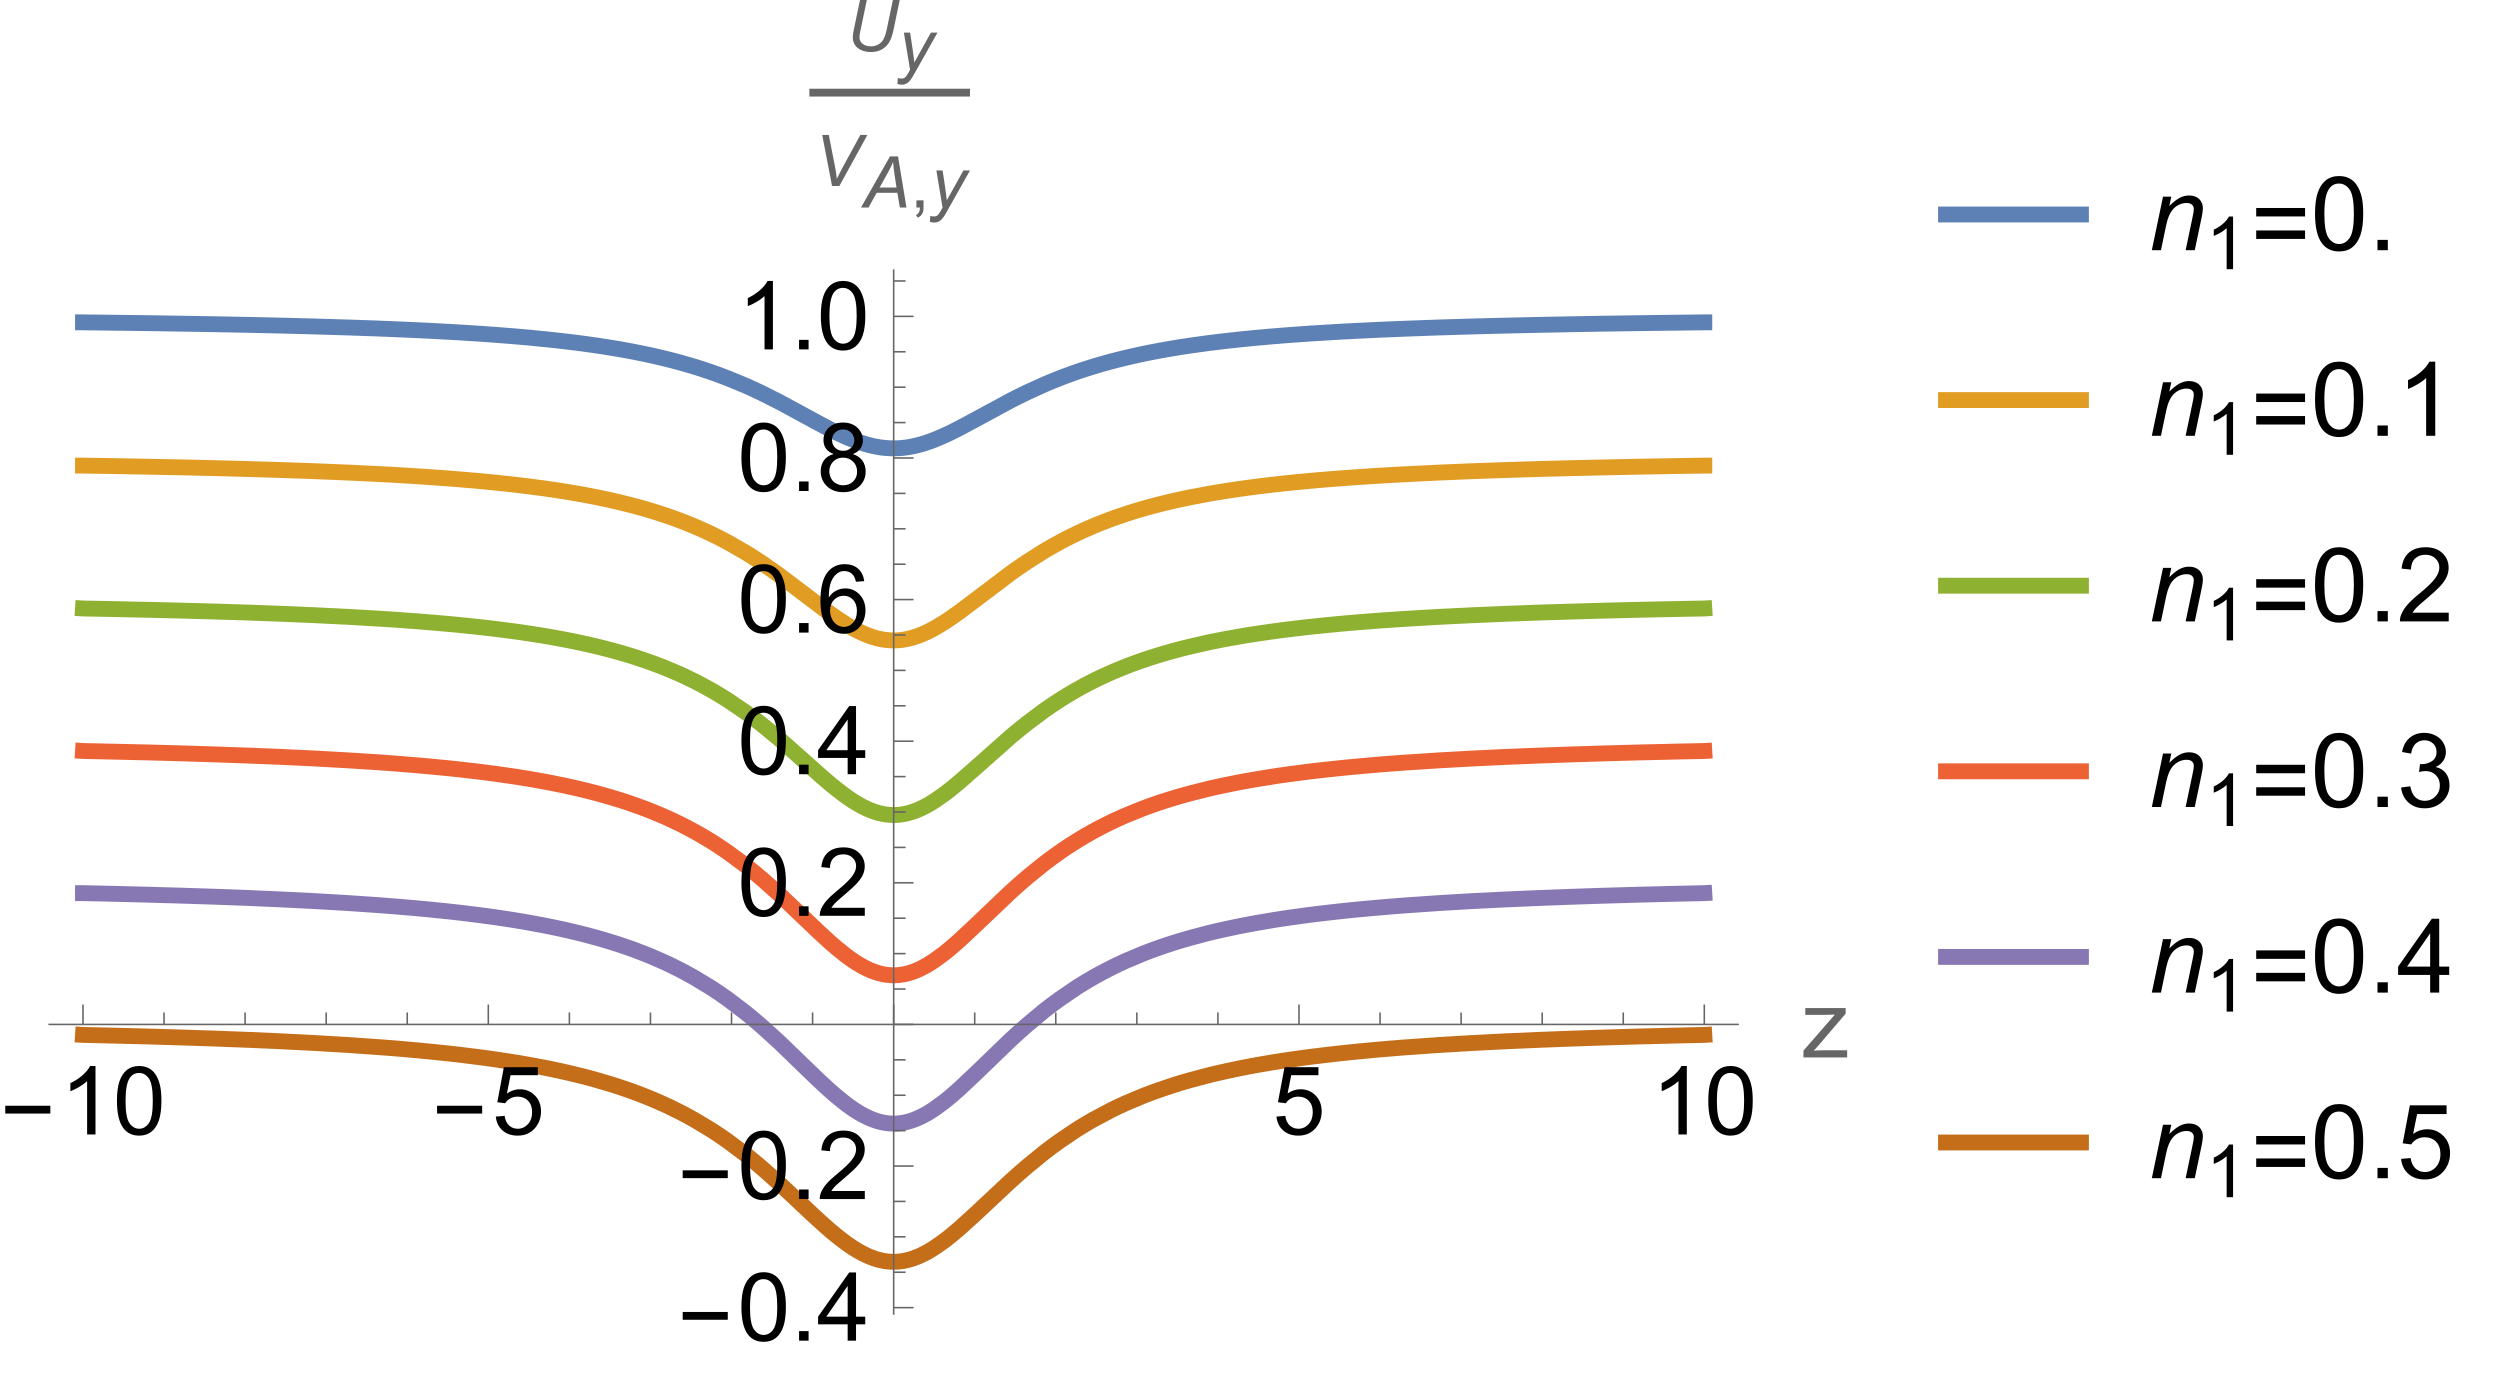 <?xml version="1.0" encoding="UTF-8"?>
<svg xmlns="http://www.w3.org/2000/svg" xmlns:xlink="http://www.w3.org/1999/xlink" width="315pt" height="173pt" viewBox="0 0 315 173" version="1.1">
<defs>
<g>
<symbol overflow="visible" id="glyph0-0">
<path style="stroke:none;" d="M 0.75 0 L 0.75 -9.598 L 5.25 -9.598 L 5.25 0 Z M 1.5 -0.75 L 4.5 -0.75 L 4.5 -8.848 L 1.5 -8.848 Z M 1.5 -0.75 "/>
</symbol>
<symbol overflow="visible" id="glyph0-1">
<path style="stroke:none;" d="M 6.344 -2.633 L 0.664 -2.633 L 0.664 -3.617 L 6.344 -3.617 Z M 6.344 -2.633 "/>
</symbol>
<symbol overflow="visible" id="glyph1-0">
<path style="stroke:none;" d="M 1.5 0 L 1.5 -7.5 L 7.5 -7.5 L 7.5 0 Z M 1.688 -0.188 L 7.312 -0.188 L 7.312 -7.312 L 1.688 -7.312 Z M 1.688 -0.188 "/>
</symbol>
<symbol overflow="visible" id="glyph1-1">
<path style="stroke:none;" d="M 4.469 0 L 3.414 0 L 3.414 -6.719 C 3.16 -6.477 2.828 -6.234 2.418 -5.992 C 2.004 -5.75 1.633 -5.57 1.305 -5.449 L 1.305 -6.469 C 1.895 -6.746 2.414 -7.082 2.852 -7.477 C 3.293 -7.871 3.609 -8.254 3.789 -8.625 L 4.469 -8.625 Z M 4.469 0 "/>
</symbol>
<symbol overflow="visible" id="glyph1-2">
<path style="stroke:none;" d="M 0.5 -4.234 C 0.5 -5.25 0.602 -6.07 0.812 -6.688 C 1.02 -7.309 1.332 -7.785 1.742 -8.121 C 2.156 -8.457 2.672 -8.625 3.297 -8.625 C 3.758 -8.625 4.164 -8.531 4.512 -8.348 C 4.859 -8.16 5.148 -7.895 5.375 -7.543 C 5.602 -7.195 5.777 -6.77 5.906 -6.266 C 6.035 -5.766 6.102 -5.086 6.102 -4.234 C 6.102 -3.227 5.996 -2.414 5.789 -1.797 C 5.582 -1.176 5.273 -0.699 4.859 -0.359 C 4.449 -0.023 3.93 0.148 3.297 0.148 C 2.469 0.148 1.82 -0.148 1.348 -0.742 C 0.781 -1.457 0.5 -2.625 0.5 -4.234 Z M 1.582 -4.234 C 1.582 -2.824 1.746 -1.887 2.078 -1.422 C 2.406 -0.953 2.812 -0.719 3.297 -0.719 C 3.781 -0.719 4.191 -0.953 4.52 -1.422 C 4.852 -1.891 5.016 -2.828 5.016 -4.234 C 5.016 -5.648 4.852 -6.59 4.52 -7.055 C 4.191 -7.52 3.781 -7.75 3.289 -7.75 C 2.805 -7.75 2.414 -7.547 2.125 -7.137 C 1.762 -6.613 1.582 -5.648 1.582 -4.234 Z M 1.582 -4.234 "/>
</symbol>
<symbol overflow="visible" id="glyph1-3">
<path style="stroke:none;" d="M 0.5 -2.25 L 1.605 -2.344 C 1.688 -1.805 1.879 -1.398 2.176 -1.129 C 2.477 -0.855 2.836 -0.719 3.258 -0.719 C 3.766 -0.719 4.195 -0.914 4.547 -1.297 C 4.898 -1.68 5.074 -2.188 5.074 -2.82 C 5.074 -3.422 4.906 -3.895 4.566 -4.242 C 4.23 -4.59 3.789 -4.766 3.242 -4.766 C 2.902 -4.766 2.594 -4.688 2.32 -4.531 C 2.047 -4.379 1.832 -4.18 1.676 -3.93 L 0.688 -4.062 L 1.516 -8.473 L 5.789 -8.473 L 5.789 -7.465 L 2.359 -7.465 L 1.898 -5.156 C 2.414 -5.516 2.953 -5.695 3.523 -5.695 C 4.273 -5.695 4.906 -5.438 5.422 -4.914 C 5.938 -4.395 6.195 -3.727 6.195 -2.914 C 6.195 -2.137 5.969 -1.461 5.516 -0.898 C 4.965 -0.203 4.211 0.148 3.258 0.148 C 2.477 0.148 1.84 -0.07 1.344 -0.508 C 0.852 -0.945 0.57 -1.527 0.5 -2.25 Z M 0.5 -2.25 "/>
</symbol>
<symbol overflow="visible" id="glyph1-4">
<path style="stroke:none;" d="M 0.234 0 L 0.234 -0.855 L 4.195 -5.402 C 3.746 -5.379 3.352 -5.367 3.008 -5.367 L 0.469 -5.367 L 0.469 -6.223 L 5.555 -6.223 L 5.555 -5.523 L 2.188 -1.578 L 1.535 -0.855 C 2.008 -0.891 2.453 -0.906 2.867 -0.906 L 5.742 -0.906 L 5.742 0 Z M 0.234 0 "/>
</symbol>
<symbol overflow="visible" id="glyph1-5">
<path style="stroke:none;" d="M 1.09 0 L 1.09 -1.203 L 2.289 -1.203 L 2.289 0 Z M 1.09 0 "/>
</symbol>
<symbol overflow="visible" id="glyph1-6">
<path style="stroke:none;" d="M 3.879 0 L 3.879 -2.055 L 0.152 -2.055 L 0.152 -3.023 L 4.07 -8.59 L 4.934 -8.59 L 4.934 -3.023 L 6.094 -3.023 L 6.094 -2.055 L 4.934 -2.055 L 4.934 0 Z M 3.879 -3.023 L 3.879 -6.898 L 1.188 -3.023 Z M 3.879 -3.023 "/>
</symbol>
<symbol overflow="visible" id="glyph1-7">
<path style="stroke:none;" d="M 6.039 -1.016 L 6.039 0 L 0.363 0 C 0.355 -0.254 0.398 -0.5 0.484 -0.734 C 0.629 -1.121 0.863 -1.5 1.18 -1.875 C 1.5 -2.25 1.961 -2.684 2.562 -3.176 C 3.496 -3.941 4.125 -4.547 4.453 -4.996 C 4.781 -5.441 4.945 -5.867 4.945 -6.266 C 4.945 -6.684 4.797 -7.035 4.496 -7.32 C 4.199 -7.609 3.809 -7.75 3.328 -7.75 C 2.82 -7.75 2.414 -7.602 2.109 -7.297 C 1.805 -6.992 1.648 -6.57 1.648 -6.031 L 0.562 -6.141 C 0.637 -6.949 0.914 -7.566 1.398 -7.988 C 1.883 -8.414 2.535 -8.625 3.352 -8.625 C 4.176 -8.625 4.828 -8.398 5.309 -7.938 C 5.789 -7.48 6.031 -6.914 6.031 -6.242 C 6.031 -5.898 5.961 -5.559 5.82 -5.227 C 5.68 -4.895 5.445 -4.547 5.117 -4.18 C 4.793 -3.812 4.25 -3.305 3.492 -2.664 C 2.859 -2.133 2.453 -1.773 2.273 -1.586 C 2.094 -1.395 1.945 -1.203 1.828 -1.016 Z M 6.039 -1.016 "/>
</symbol>
<symbol overflow="visible" id="glyph1-8">
<path style="stroke:none;" d="M 5.969 -6.484 L 4.922 -6.406 C 4.828 -6.82 4.695 -7.117 4.523 -7.305 C 4.238 -7.605 3.887 -7.758 3.469 -7.758 C 3.133 -7.758 2.836 -7.664 2.586 -7.477 C 2.254 -7.234 1.992 -6.883 1.797 -6.414 C 1.605 -5.949 1.508 -5.289 1.5 -4.43 C 1.754 -4.816 2.062 -5.102 2.43 -5.289 C 2.797 -5.477 3.184 -5.57 3.586 -5.57 C 4.289 -5.57 4.887 -5.312 5.383 -4.797 C 5.875 -4.277 6.125 -3.609 6.125 -2.789 C 6.125 -2.25 6.008 -1.75 5.773 -1.285 C 5.543 -0.824 5.223 -0.469 4.816 -0.223 C 4.41 0.023 3.949 0.148 3.434 0.148 C 2.555 0.148 1.836 -0.176 1.281 -0.824 C 0.727 -1.469 0.453 -2.535 0.453 -4.02 C 0.453 -5.68 0.758 -6.887 1.371 -7.641 C 1.906 -8.297 2.625 -8.625 3.531 -8.625 C 4.207 -8.625 4.762 -8.438 5.195 -8.055 C 5.625 -7.676 5.883 -7.156 5.969 -6.484 Z M 1.664 -2.781 C 1.664 -2.418 1.742 -2.07 1.895 -1.742 C 2.051 -1.41 2.266 -1.156 2.543 -0.98 C 2.82 -0.809 3.109 -0.719 3.414 -0.719 C 3.859 -0.719 4.242 -0.898 4.562 -1.258 C 4.883 -1.617 5.047 -2.109 5.047 -2.727 C 5.047 -3.32 4.887 -3.785 4.57 -4.129 C 4.254 -4.469 3.855 -4.641 3.375 -4.641 C 2.898 -4.641 2.492 -4.469 2.164 -4.129 C 1.832 -3.785 1.664 -3.336 1.664 -2.781 Z M 1.664 -2.781 "/>
</symbol>
<symbol overflow="visible" id="glyph1-9">
<path style="stroke:none;" d="M 2.121 -4.656 C 1.684 -4.816 1.359 -5.047 1.148 -5.344 C 0.938 -5.641 0.832 -5.996 0.832 -6.41 C 0.832 -7.035 1.055 -7.562 1.508 -7.984 C 1.957 -8.41 2.555 -8.625 3.297 -8.625 C 4.047 -8.625 4.652 -8.406 5.109 -7.973 C 5.566 -7.535 5.797 -7.008 5.797 -6.383 C 5.797 -5.984 5.691 -5.637 5.48 -5.34 C 5.273 -5.047 4.953 -4.82 4.531 -4.656 C 5.059 -4.484 5.457 -4.211 5.734 -3.828 C 6.008 -3.445 6.148 -2.984 6.148 -2.453 C 6.148 -1.719 5.887 -1.102 5.367 -0.602 C 4.848 -0.102 4.164 0.148 3.316 0.148 C 2.469 0.148 1.785 -0.105 1.266 -0.605 C 0.746 -1.109 0.484 -1.734 0.484 -2.484 C 0.484 -3.043 0.629 -3.512 0.91 -3.887 C 1.195 -4.266 1.598 -4.523 2.121 -4.656 Z M 1.91 -6.445 C 1.91 -6.039 2.039 -5.707 2.305 -5.449 C 2.566 -5.191 2.906 -5.062 3.32 -5.062 C 3.727 -5.062 4.062 -5.191 4.32 -5.445 C 4.582 -5.703 4.711 -6.016 4.711 -6.387 C 4.711 -6.773 4.578 -7.098 4.309 -7.363 C 4.043 -7.625 3.711 -7.758 3.312 -7.758 C 2.91 -7.758 2.574 -7.629 2.309 -7.371 C 2.043 -7.113 1.91 -6.805 1.91 -6.445 Z M 1.57 -2.477 C 1.57 -2.176 1.641 -1.887 1.785 -1.605 C 1.926 -1.324 2.141 -1.105 2.422 -0.953 C 2.703 -0.797 3.004 -0.719 3.328 -0.719 C 3.832 -0.719 4.25 -0.883 4.578 -1.207 C 4.906 -1.531 5.07 -1.945 5.07 -2.445 C 5.07 -2.953 4.898 -3.371 4.562 -3.703 C 4.223 -4.035 3.801 -4.203 3.293 -4.203 C 2.797 -4.203 2.387 -4.039 2.059 -3.711 C 1.734 -3.383 1.57 -2.969 1.57 -2.477 Z M 1.57 -2.477 "/>
</symbol>
<symbol overflow="visible" id="glyph2-0">
<path style="stroke:none;" d="M 1.125 0 L 1.125 -5.625 L 5.625 -5.625 L 5.625 0 Z M 1.266 -0.141 L 5.484 -0.141 L 5.484 -5.484 L 1.266 -5.484 Z M 1.266 -0.141 "/>
</symbol>
<symbol overflow="visible" id="glyph2-1">
<path style="stroke:none;" d="M 1.785 -6.441 L 2.645 -6.441 L 1.82 -2.484 C 1.754 -2.156 1.719 -1.91 1.719 -1.754 C 1.719 -1.406 1.855 -1.129 2.125 -0.918 C 2.398 -0.707 2.742 -0.602 3.156 -0.602 C 3.484 -0.602 3.789 -0.676 4.07 -0.828 C 4.355 -0.98 4.578 -1.203 4.742 -1.492 C 4.906 -1.785 5.055 -2.254 5.188 -2.895 L 5.93 -6.441 L 6.789 -6.441 L 6.004 -2.664 C 5.867 -2.02 5.691 -1.508 5.473 -1.133 C 5.25 -0.754 4.945 -0.453 4.559 -0.227 C 4.168 0 3.715 0.113 3.199 0.113 C 2.711 0.113 2.293 0.035 1.938 -0.129 C 1.582 -0.289 1.312 -0.512 1.137 -0.797 C 0.961 -1.078 0.871 -1.402 0.871 -1.762 C 0.871 -1.988 0.93 -2.375 1.051 -2.926 Z M 1.785 -6.441 "/>
</symbol>
<symbol overflow="visible" id="glyph2-2">
<path style="stroke:none;" d="M 0 1.801 L 0.047 1.055 C 0.211 1.102 0.371 1.125 0.527 1.125 C 0.688 1.125 0.82 1.09 0.918 1.016 C 1.047 0.918 1.188 0.738 1.34 0.469 L 1.594 0.012 L 0.816 -4.668 L 1.602 -4.668 L 1.953 -2.309 C 2.023 -1.844 2.082 -1.375 2.133 -0.91 L 4.219 -4.668 L 5.051 -4.668 L 2.074 0.621 C 1.789 1.137 1.531 1.477 1.309 1.645 C 1.086 1.812 0.832 1.895 0.539 1.895 C 0.355 1.895 0.176 1.863 0 1.801 Z M 0 1.801 "/>
</symbol>
<symbol overflow="visible" id="glyph2-3">
<path style="stroke:none;" d="M 2.355 0 L 1.117 -6.441 L 1.945 -6.441 L 2.695 -2.602 C 2.832 -1.906 2.922 -1.344 2.961 -0.914 C 3.23 -1.465 3.453 -1.902 3.625 -2.223 L 5.922 -6.441 L 6.812 -6.441 L 3.277 0 Z M 2.355 0 "/>
</symbol>
<symbol overflow="visible" id="glyph2-4">
<path style="stroke:none;" d="M -0.18 0 L 3.473 -6.441 L 4.488 -6.441 L 5.551 0 L 4.715 0 L 4.402 -1.855 L 1.797 -1.855 L 0.766 0 Z M 2.168 -2.52 L 4.297 -2.52 L 4.047 -4.137 C 3.949 -4.777 3.891 -5.312 3.867 -5.738 C 3.719 -5.371 3.508 -4.934 3.227 -4.426 Z M 2.168 -2.52 "/>
</symbol>
<symbol overflow="visible" id="glyph3-0">
<path style="stroke:none;" d="M 1.125 0 L 1.125 -5.625 L 5.625 -5.625 L 5.625 0 Z M 1.266 -0.141 L 5.484 -0.141 L 5.484 -5.484 L 1.266 -5.484 Z M 1.266 -0.141 "/>
</symbol>
<symbol overflow="visible" id="glyph3-1">
<path style="stroke:none;" d="M 0.801 0 L 0.801 -0.902 L 1.699 -0.902 L 1.699 0 C 1.699 0.332 1.641 0.598 1.523 0.801 C 1.406 1.004 1.223 1.164 0.969 1.273 L 0.746 0.938 C 0.914 0.863 1.039 0.754 1.117 0.613 C 1.195 0.473 1.238 0.266 1.25 0 Z M 0.801 0 "/>
</symbol>
<symbol overflow="visible" id="glyph4-0">
<path style="stroke:none;" d="M 1.625 0 L 1.625 -8.125 L 8.125 -8.125 L 8.125 0 Z M 1.828 -0.203 L 7.922 -0.203 L 7.922 -7.922 L 1.828 -7.922 Z M 1.828 -0.203 "/>
</symbol>
<symbol overflow="visible" id="glyph4-1">
<path style="stroke:none;" d="M 0.43 0 L 1.84 -6.742 L 2.883 -6.742 L 2.633 -5.566 C 3.086 -6.027 3.512 -6.363 3.902 -6.578 C 4.297 -6.789 4.699 -6.895 5.109 -6.895 C 5.656 -6.895 6.086 -6.746 6.395 -6.449 C 6.707 -6.152 6.863 -5.758 6.863 -5.262 C 6.863 -5.012 6.809 -4.617 6.695 -4.082 L 5.84 0 L 4.691 0 L 5.586 -4.273 C 5.676 -4.688 5.719 -4.992 5.719 -5.191 C 5.719 -5.418 5.641 -5.598 5.488 -5.738 C 5.332 -5.879 5.109 -5.949 4.816 -5.949 C 4.23 -5.949 3.707 -5.734 3.246 -5.312 C 2.789 -4.891 2.449 -4.164 2.234 -3.137 L 1.582 0 Z M 0.43 0 "/>
</symbol>
<symbol overflow="visible" id="glyph5-0">
<path style="stroke:none;" d="M 1.152 0 L 1.152 -5.77 L 5.77 -5.77 L 5.77 0 Z M 1.297 -0.145 L 5.625 -0.145 L 5.625 -5.625 L 1.297 -5.625 Z M 1.297 -0.145 "/>
</symbol>
<symbol overflow="visible" id="glyph5-1">
<path style="stroke:none;" d="M 3.438 0 L 2.629 0 L 2.629 -5.168 C 2.434 -4.984 2.176 -4.797 1.859 -4.609 C 1.543 -4.426 1.258 -4.285 1.004 -4.191 L 1.004 -4.977 C 1.457 -5.188 1.855 -5.445 2.195 -5.75 C 2.535 -6.055 2.773 -6.348 2.914 -6.633 L 3.438 -6.633 Z M 3.438 0 "/>
</symbol>
<symbol overflow="visible" id="glyph6-0">
<path style="stroke:none;" d="M 0.812 0 L 0.812 -10.398 L 5.688 -10.398 L 5.688 0 Z M 1.625 -0.812 L 4.875 -0.812 L 4.875 -9.586 L 1.625 -9.586 Z M 1.625 -0.812 "/>
</symbol>
<symbol overflow="visible" id="glyph6-1">
<path style="stroke:none;" d="M 6.875 -4.254 L 0.719 -4.254 L 0.719 -5.32 L 6.875 -5.32 Z M 6.875 -1.422 L 0.719 -1.422 L 0.719 -2.488 L 6.875 -2.488 Z M 6.875 -1.422 "/>
</symbol>
<symbol overflow="visible" id="glyph7-0">
<path style="stroke:none;" d="M 1.625 0 L 1.625 -8.125 L 8.125 -8.125 L 8.125 0 Z M 1.828 -0.203 L 7.922 -0.203 L 7.922 -7.922 L 1.828 -7.922 Z M 1.828 -0.203 "/>
</symbol>
<symbol overflow="visible" id="glyph7-1">
<path style="stroke:none;" d="M 0.539 -4.59 C 0.539 -5.691 0.652 -6.574 0.879 -7.246 C 1.105 -7.918 1.441 -8.434 1.887 -8.797 C 2.336 -9.16 2.898 -9.344 3.574 -9.344 C 4.074 -9.344 4.512 -9.242 4.887 -9.043 C 5.266 -8.84 5.574 -8.551 5.82 -8.172 C 6.066 -7.793 6.258 -7.332 6.398 -6.789 C 6.539 -6.246 6.609 -5.512 6.609 -4.59 C 6.609 -3.496 6.496 -2.617 6.273 -1.945 C 6.047 -1.273 5.711 -0.758 5.266 -0.391 C 4.82 -0.023 4.254 0.16 3.574 0.16 C 2.676 0.16 1.973 -0.164 1.461 -0.805 C 0.848 -1.578 0.539 -2.84 0.539 -4.59 Z M 1.715 -4.59 C 1.715 -3.062 1.895 -2.047 2.25 -1.539 C 2.609 -1.035 3.051 -0.781 3.574 -0.781 C 4.098 -0.781 4.539 -1.035 4.898 -1.543 C 5.254 -2.051 5.434 -3.066 5.434 -4.59 C 5.434 -6.121 5.254 -7.141 4.898 -7.641 C 4.539 -8.145 4.094 -8.398 3.562 -8.398 C 3.035 -8.398 2.617 -8.176 2.305 -7.73 C 1.91 -7.164 1.715 -6.117 1.715 -4.59 Z M 1.715 -4.59 "/>
</symbol>
<symbol overflow="visible" id="glyph7-2">
<path style="stroke:none;" d="M 1.18 0 L 1.18 -1.301 L 2.48 -1.301 L 2.48 0 Z M 1.18 0 "/>
</symbol>
<symbol overflow="visible" id="glyph7-3">
<path style="stroke:none;" d="M 4.844 0 L 3.699 0 L 3.699 -7.281 C 3.426 -7.02 3.066 -6.758 2.617 -6.492 C 2.172 -6.23 1.77 -6.035 1.414 -5.902 L 1.414 -7.008 C 2.055 -7.309 2.613 -7.672 3.09 -8.102 C 3.57 -8.527 3.906 -8.941 4.105 -9.344 L 4.844 -9.344 Z M 4.844 0 "/>
</symbol>
<symbol overflow="visible" id="glyph7-4">
<path style="stroke:none;" d="M 6.543 -1.098 L 6.543 0 L 0.395 0 C 0.387 -0.273 0.43 -0.539 0.527 -0.793 C 0.684 -1.211 0.934 -1.625 1.277 -2.031 C 1.625 -2.438 2.121 -2.906 2.773 -3.441 C 3.785 -4.27 4.469 -4.926 4.824 -5.41 C 5.18 -5.895 5.359 -6.355 5.359 -6.785 C 5.359 -7.238 5.195 -7.621 4.871 -7.93 C 4.547 -8.242 4.125 -8.398 3.605 -8.398 C 3.055 -8.398 2.617 -8.234 2.285 -7.902 C 1.953 -7.574 1.789 -7.117 1.785 -6.531 L 0.609 -6.652 C 0.691 -7.527 0.992 -8.195 1.516 -8.656 C 2.043 -9.113 2.746 -9.344 3.633 -9.344 C 4.523 -9.344 5.23 -9.098 5.75 -8.602 C 6.27 -8.105 6.531 -7.492 6.531 -6.762 C 6.531 -6.387 6.457 -6.023 6.305 -5.664 C 6.152 -5.305 5.898 -4.922 5.543 -4.527 C 5.191 -4.129 4.605 -3.582 3.781 -2.887 C 3.098 -2.312 2.656 -1.922 2.461 -1.719 C 2.266 -1.512 2.109 -1.305 1.98 -1.098 Z M 6.543 -1.098 "/>
</symbol>
<symbol overflow="visible" id="glyph7-5">
<path style="stroke:none;" d="M 0.547 -2.457 L 1.688 -2.609 C 1.82 -1.961 2.043 -1.496 2.359 -1.211 C 2.672 -0.926 3.059 -0.781 3.512 -0.781 C 4.047 -0.781 4.5 -0.969 4.871 -1.34 C 5.242 -1.711 5.426 -2.172 5.426 -2.723 C 5.426 -3.246 5.258 -3.68 4.914 -4.02 C 4.57 -4.359 4.133 -4.531 3.605 -4.531 C 3.391 -4.531 3.121 -4.488 2.801 -4.406 L 2.926 -5.406 C 3.004 -5.398 3.062 -5.395 3.109 -5.395 C 3.598 -5.395 4.035 -5.523 4.426 -5.777 C 4.812 -6.031 5.008 -6.422 5.008 -6.949 C 5.008 -7.367 4.867 -7.715 4.582 -7.992 C 4.301 -8.266 3.934 -8.406 3.484 -8.406 C 3.039 -8.406 2.672 -8.266 2.375 -7.984 C 2.078 -7.707 1.887 -7.289 1.805 -6.727 L 0.66 -6.93 C 0.801 -7.695 1.117 -8.293 1.613 -8.711 C 2.109 -9.133 2.723 -9.344 3.461 -9.344 C 3.969 -9.344 4.434 -9.234 4.863 -9.016 C 5.289 -8.797 5.617 -8.5 5.844 -8.125 C 6.07 -7.75 6.184 -7.348 6.184 -6.926 C 6.184 -6.523 6.074 -6.156 5.859 -5.828 C 5.645 -5.496 5.324 -5.234 4.898 -5.039 C 5.449 -4.914 5.879 -4.648 6.184 -4.25 C 6.488 -3.852 6.641 -3.348 6.641 -2.75 C 6.641 -1.938 6.344 -1.246 5.75 -0.684 C 5.156 -0.117 4.41 0.164 3.504 0.164 C 2.688 0.164 2.008 -0.078 1.469 -0.566 C 0.93 -1.051 0.621 -1.684 0.547 -2.457 Z M 0.547 -2.457 "/>
</symbol>
<symbol overflow="visible" id="glyph7-6">
<path style="stroke:none;" d="M 4.203 0 L 4.203 -2.227 L 0.164 -2.227 L 0.164 -3.273 L 4.41 -9.305 L 5.344 -9.305 L 5.344 -3.273 L 6.602 -3.273 L 6.602 -2.227 L 5.344 -2.227 L 5.344 0 Z M 4.203 -3.273 L 4.203 -7.473 L 1.289 -3.273 Z M 4.203 -3.273 "/>
</symbol>
<symbol overflow="visible" id="glyph7-7">
<path style="stroke:none;" d="M 0.539 -2.438 L 1.738 -2.539 C 1.828 -1.953 2.035 -1.516 2.359 -1.223 C 2.684 -0.93 3.07 -0.781 3.531 -0.781 C 4.078 -0.781 4.547 -0.988 4.926 -1.402 C 5.305 -1.816 5.496 -2.367 5.496 -3.055 C 5.496 -3.707 5.312 -4.219 4.949 -4.594 C 4.582 -4.973 4.102 -5.16 3.512 -5.16 C 3.141 -5.16 2.809 -5.078 2.516 -4.91 C 2.219 -4.742 1.984 -4.527 1.816 -4.258 L 0.742 -4.398 L 1.645 -9.18 L 6.273 -9.18 L 6.273 -8.086 L 2.559 -8.086 L 2.055 -5.586 C 2.613 -5.977 3.203 -6.172 3.816 -6.172 C 4.629 -6.172 5.312 -5.887 5.871 -5.324 C 6.43 -4.762 6.711 -4.039 6.711 -3.156 C 6.711 -2.312 6.465 -1.586 5.973 -0.973 C 5.375 -0.219 4.562 0.16 3.531 0.16 C 2.684 0.16 1.992 -0.078 1.457 -0.551 C 0.922 -1.027 0.617 -1.656 0.539 -2.438 Z M 0.539 -2.438 "/>
</symbol>
</g>
<clipPath id="clip1">
  <path d="M 6 33.84 L 219.121 33.84 L 219.121 66 L 6 66 Z M 6 33.84 "/>
</clipPath>
<clipPath id="clip2">
  <path d="M 6 49 L 219.121 49 L 219.121 90 L 6 90 Z M 6 49 "/>
</clipPath>
<clipPath id="clip3">
  <path d="M 6 67 L 219.121 67 L 219.121 112 L 6 112 Z M 6 67 "/>
</clipPath>
<clipPath id="clip4">
  <path d="M 6 85 L 219.121 85 L 219.121 133 L 6 133 Z M 6 85 "/>
</clipPath>
<clipPath id="clip5">
  <path d="M 6 103 L 219.121 103 L 219.121 151 L 6 151 Z M 6 103 "/>
</clipPath>
<clipPath id="clip6">
  <path d="M 6 121 L 219.121 121 L 219.121 165.602 L 6 165.602 Z M 6 121 "/>
</clipPath>
<clipPath id="clip7">
  <path d="M 244.078 25 L 264 25 L 264 29 L 244.078 29 Z M 244.078 25 "/>
</clipPath>
<clipPath id="clip8">
  <path d="M 244.078 48 L 264 48 L 264 52 L 244.078 52 Z M 244.078 48 "/>
</clipPath>
<clipPath id="clip9">
  <path d="M 244.078 72 L 264 72 L 264 76 L 244.078 76 Z M 244.078 72 "/>
</clipPath>
<clipPath id="clip10">
  <path d="M 244.078 95 L 264 95 L 264 99 L 244.078 99 Z M 244.078 95 "/>
</clipPath>
<clipPath id="clip11">
  <path d="M 244.078 119 L 264 119 L 264 122 L 244.078 122 Z M 244.078 119 "/>
</clipPath>
<clipPath id="clip12">
  <path d="M 244.078 142 L 264 142 L 264 146 L 244.078 146 Z M 244.078 142 "/>
</clipPath>
</defs>
<g id="surface145">
<g clip-path="url(#clip1)" clip-rule="nonzero">
<path style="fill:none;stroke-width:2;stroke-linecap:square;stroke-linejoin:miter;stroke:rgb(36.841%,50.678%,70.98%);stroke-opacity:1;stroke-miterlimit:3.25;" d="M 10.457 40.617 L 10.582 40.617 L 10.707 40.621 L 10.957 40.625 L 11.457 40.629 L 12.461 40.641 L 14.465 40.664 L 18.812 40.719 L 22.871 40.781 L 26.852 40.848 L 31.168 40.93 L 35.195 41.02 L 39.562 41.133 L 43.848 41.262 L 47.848 41.402 L 47.914 41.406 L 47.984 41.41 L 48.117 41.414 L 48.391 41.426 L 48.93 41.445 L 50.016 41.492 L 52.184 41.586 L 52.309 41.594 L 52.438 41.598 L 52.688 41.609 L 53.195 41.633 L 54.207 41.684 L 56.23 41.793 L 56.293 41.797 L 56.355 41.797 L 56.477 41.805 L 56.727 41.82 L 57.223 41.848 L 58.215 41.906 L 60.199 42.035 L 60.332 42.043 L 60.469 42.051 L 60.738 42.07 L 61.273 42.105 L 62.352 42.184 L 64.504 42.352 L 64.566 42.359 L 64.629 42.363 L 64.754 42.375 L 65.004 42.395 L 65.508 42.438 L 66.512 42.527 L 68.52 42.723 L 68.59 42.727 L 68.656 42.734 L 68.793 42.75 L 69.066 42.777 L 69.609 42.836 L 70.699 42.957 L 70.832 42.973 L 71.242 43.02 L 71.785 43.086 L 72.875 43.219 L 72.941 43.23 L 73.141 43.254 L 73.41 43.289 L 73.945 43.363 L 75.012 43.512 L 75.078 43.523 L 75.145 43.531 L 75.281 43.551 L 75.547 43.594 L 76.082 43.672 L 77.148 43.844 L 77.211 43.855 L 77.273 43.863 L 77.398 43.887 L 77.648 43.926 L 78.145 44.012 L 79.145 44.191 L 79.207 44.203 L 79.266 44.215 L 79.641 44.285 L 80.141 44.383 L 81.137 44.586 L 81.203 44.598 L 81.27 44.613 L 81.406 44.641 L 81.676 44.699 L 82.219 44.816 L 83.297 45.066 L 83.367 45.082 L 83.434 45.098 L 83.57 45.133 L 83.84 45.195 L 84.379 45.332 L 85.461 45.617 L 85.586 45.648 L 85.711 45.684 L 85.965 45.754 L 86.469 45.898 L 87.477 46.195 L 87.543 46.215 L 87.73 46.273 L 87.984 46.352 L 88.488 46.516 L 89.566 46.875 L 89.633 46.898 L 89.77 46.949 L 90.043 47.043 L 90.59 47.242 L 91.684 47.656 L 93.871 48.559 L 93.938 48.59 L 94.004 48.617 L 94.137 48.676 L 94.406 48.797 L 94.941 49.043 L 96.016 49.547 L 98.164 50.629 L 102.168 52.797 L 102.234 52.832 L 102.305 52.871 L 102.441 52.945 L 102.711 53.094 L 103.254 53.387 L 104.34 53.961 L 104.406 53.996 L 104.477 54.031 L 104.609 54.102 L 104.883 54.238 L 105.426 54.504 L 106.512 55.012 L 106.637 55.066 L 106.766 55.121 L 107.02 55.227 L 107.523 55.434 L 107.59 55.457 L 107.777 55.527 L 108.031 55.621 L 108.539 55.797 L 108.664 55.836 L 108.793 55.875 L 109.047 55.953 L 109.109 55.973 L 109.172 55.988 L 109.297 56.023 L 109.551 56.09 L 109.617 56.109 L 109.68 56.125 L 109.805 56.152 L 110.059 56.211 L 110.121 56.223 L 110.188 56.238 L 110.312 56.262 L 110.566 56.309 L 110.691 56.332 L 110.812 56.352 L 110.938 56.367 L 111.062 56.387 L 111.312 56.418 L 111.375 56.422 L 111.434 56.43 L 111.559 56.441 L 111.621 56.445 L 111.684 56.453 L 111.996 56.473 L 112.055 56.477 L 112.117 56.48 L 112.18 56.48 L 112.242 56.484 L 112.305 56.484 L 112.367 56.488 L 112.801 56.488 L 112.863 56.484 L 112.988 56.484 L 113.176 56.473 L 113.238 56.473 L 113.297 56.469 L 113.422 56.461 L 113.547 56.449 L 113.609 56.445 L 113.672 56.438 L 113.797 56.426 L 113.859 56.422 L 113.918 56.414 L 114.168 56.383 L 114.293 56.363 L 114.539 56.324 L 114.609 56.312 L 114.809 56.277 L 115.078 56.223 L 115.148 56.211 L 115.348 56.164 L 115.617 56.098 L 115.688 56.082 L 115.754 56.062 L 115.887 56.027 L 116.156 55.953 L 116.695 55.785 L 116.766 55.762 L 116.965 55.691 L 117.234 55.598 L 117.773 55.395 L 118.852 54.938 L 118.918 54.91 L 118.98 54.879 L 119.105 54.824 L 119.355 54.707 L 119.859 54.465 L 120.867 53.957 L 122.879 52.879 L 127.238 50.523 L 127.371 50.453 L 127.508 50.383 L 127.773 50.246 L 128.309 49.977 L 129.379 49.453 L 131.52 48.477 L 131.77 48.367 L 132.02 48.262 L 132.52 48.055 L 133.52 47.656 L 133.582 47.629 L 133.645 47.605 L 133.766 47.559 L 134.016 47.461 L 134.516 47.277 L 135.516 46.918 L 135.648 46.871 L 135.785 46.824 L 136.055 46.73 L 136.598 46.551 L 137.68 46.211 L 137.746 46.188 L 137.816 46.168 L 137.949 46.125 L 138.223 46.047 L 138.762 45.887 L 139.848 45.586 L 139.91 45.57 L 139.973 45.551 L 140.098 45.52 L 140.352 45.453 L 140.855 45.324 L 141.867 45.074 L 141.992 45.043 L 142.121 45.016 L 142.371 44.957 L 142.879 44.84 L 143.891 44.621 L 143.949 44.609 L 144.012 44.594 L 144.137 44.57 L 144.383 44.52 L 144.879 44.418 L 145.871 44.227 L 145.996 44.203 L 146.117 44.18 L 146.367 44.137 L 146.863 44.047 L 147.852 43.879 L 147.918 43.867 L 147.988 43.855 L 148.121 43.832 L 148.391 43.789 L 148.926 43.703 L 150.004 43.539 L 152.152 43.242 L 152.402 43.211 L 152.656 43.18 L 153.156 43.117 L 154.16 42.996 L 156.234 42.766 L 156.301 42.762 L 156.438 42.746 L 156.711 42.719 L 157.254 42.664 L 158.34 42.559 L 160.516 42.367 L 160.578 42.363 L 160.645 42.359 L 160.77 42.348 L 161.023 42.328 L 161.531 42.285 L 162.547 42.207 L 164.578 42.062 L 164.828 42.047 L 165.074 42.027 L 165.574 41.996 L 166.57 41.934 L 168.559 41.816 L 168.629 41.812 L 168.828 41.801 L 169.102 41.785 L 169.641 41.754 L 170.719 41.699 L 172.879 41.594 L 173.004 41.586 L 173.133 41.582 L 173.383 41.57 L 173.887 41.547 L 174.895 41.504 L 176.91 41.422 L 181.281 41.262 L 185.57 41.133 L 189.57 41.031 L 193.906 40.934 L 197.957 40.855 L 201.93 40.785 L 206.238 40.723 L 210.258 40.668 L 210.535 40.668 L 211.379 40.656 L 212.5 40.645 L 212.57 40.641 L 212.781 40.641 L 213.062 40.637 L 213.621 40.629 L 213.762 40.629 L 213.902 40.625 L 214.184 40.625 L 214.254 40.621 L 214.535 40.621 L 214.605 40.617 L 214.742 40.617 "/>
</g>
<g clip-path="url(#clip2)" clip-rule="nonzero">
<path style="fill:none;stroke-width:2;stroke-linecap:square;stroke-linejoin:miter;stroke:rgb(88.072%,61.105%,14.205%);stroke-opacity:1;stroke-miterlimit:3.25;" d="M 10.457 58.668 L 10.582 58.668 L 10.707 58.672 L 11.457 58.684 L 12.461 58.699 L 14.465 58.73 L 18.812 58.809 L 22.871 58.887 L 26.852 58.98 L 31.168 59.094 L 35.195 59.215 L 39.562 59.367 L 43.848 59.543 L 47.848 59.738 L 47.914 59.738 L 47.984 59.742 L 48.117 59.75 L 48.391 59.766 L 48.93 59.793 L 50.016 59.855 L 52.184 59.984 L 52.246 59.992 L 52.309 59.996 L 52.438 60.004 L 52.688 60.02 L 53.195 60.051 L 54.207 60.121 L 56.23 60.266 L 56.355 60.273 L 56.477 60.285 L 56.727 60.305 L 58.215 60.422 L 60.199 60.594 L 60.332 60.609 L 60.469 60.621 L 60.738 60.645 L 61.273 60.695 L 62.352 60.801 L 64.504 61.031 L 64.629 61.047 L 64.754 61.059 L 65.004 61.09 L 65.508 61.148 L 66.512 61.27 L 68.52 61.535 L 68.59 61.543 L 68.656 61.555 L 69.066 61.613 L 69.609 61.691 L 70.699 61.855 L 70.832 61.879 L 70.969 61.898 L 71.242 61.941 L 71.785 62.031 L 72.875 62.219 L 73.141 62.266 L 73.41 62.312 L 73.945 62.41 L 75.012 62.617 L 75.078 62.633 L 75.145 62.645 L 75.281 62.672 L 75.547 62.727 L 76.082 62.84 L 77.148 63.07 L 77.273 63.102 L 77.398 63.129 L 77.648 63.188 L 78.145 63.305 L 79.145 63.551 L 79.207 63.566 L 79.266 63.582 L 79.391 63.613 L 79.641 63.68 L 80.141 63.809 L 81.137 64.086 L 81.27 64.125 L 81.406 64.164 L 81.676 64.246 L 82.219 64.406 L 83.297 64.75 L 83.367 64.77 L 83.434 64.793 L 83.57 64.84 L 83.84 64.93 L 84.379 65.113 L 85.461 65.504 L 85.711 65.598 L 85.965 65.695 L 86.469 65.895 L 87.477 66.305 L 87.543 66.332 L 87.73 66.414 L 87.984 66.523 L 88.488 66.746 L 89.496 67.211 L 89.566 67.242 L 89.633 67.277 L 90.043 67.477 L 90.59 67.746 L 91.684 68.32 L 93.871 69.574 L 93.938 69.613 L 94.004 69.656 L 94.137 69.738 L 94.406 69.902 L 94.941 70.242 L 96.016 70.945 L 98.164 72.449 L 102.168 75.484 L 102.234 75.535 L 102.305 75.59 L 102.441 75.691 L 102.711 75.898 L 103.254 76.312 L 104.34 77.121 L 104.406 77.168 L 104.477 77.219 L 104.609 77.316 L 104.883 77.508 L 105.426 77.887 L 106.512 78.598 L 106.574 78.641 L 106.637 78.68 L 106.766 78.754 L 107.02 78.906 L 107.523 79.195 L 107.59 79.23 L 107.652 79.266 L 107.777 79.332 L 108.031 79.465 L 108.539 79.711 L 108.664 79.766 L 108.793 79.824 L 109.047 79.93 L 109.172 79.984 L 109.297 80.031 L 109.551 80.129 L 109.617 80.148 L 109.68 80.172 L 109.805 80.215 L 110.059 80.297 L 110.121 80.316 L 110.188 80.332 L 110.312 80.371 L 110.566 80.438 L 110.629 80.453 L 110.691 80.465 L 110.812 80.492 L 110.875 80.508 L 111.188 80.566 L 111.312 80.586 L 111.375 80.598 L 111.434 80.605 L 111.559 80.625 L 111.621 80.633 L 111.684 80.637 L 111.809 80.652 L 111.871 80.656 L 111.934 80.664 L 111.996 80.668 L 112.055 80.672 L 112.242 80.684 L 112.305 80.684 L 112.367 80.688 L 112.43 80.688 L 112.492 80.691 L 112.676 80.691 L 112.738 80.688 L 112.863 80.688 L 112.988 80.68 L 113.051 80.68 L 113.176 80.672 L 113.238 80.664 L 113.297 80.66 L 113.359 80.656 L 113.422 80.648 L 113.547 80.637 L 113.672 80.621 L 113.797 80.602 L 113.859 80.594 L 113.918 80.582 L 114.043 80.562 L 114.293 80.516 L 114.539 80.457 L 114.609 80.441 L 114.676 80.426 L 114.809 80.391 L 115.078 80.312 L 115.148 80.293 L 115.215 80.273 L 115.348 80.23 L 115.617 80.137 L 115.688 80.113 L 115.754 80.09 L 115.887 80.039 L 116.156 79.93 L 116.695 79.691 L 116.766 79.66 L 116.832 79.629 L 116.965 79.562 L 117.234 79.43 L 117.773 79.141 L 118.852 78.496 L 118.918 78.457 L 118.98 78.414 L 119.105 78.336 L 119.355 78.168 L 119.859 77.828 L 120.867 77.117 L 122.879 75.602 L 127.238 72.305 L 127.305 72.254 L 127.371 72.207 L 127.508 72.109 L 127.773 71.918 L 128.309 71.543 L 129.379 70.816 L 131.52 69.457 L 131.582 69.422 L 131.645 69.383 L 131.77 69.309 L 132.52 68.875 L 133.52 68.32 L 133.582 68.285 L 133.645 68.254 L 133.766 68.188 L 134.016 68.055 L 134.516 67.797 L 135.516 67.301 L 135.582 67.27 L 135.648 67.234 L 135.785 67.172 L 136.055 67.043 L 136.598 66.797 L 137.68 66.324 L 137.746 66.293 L 137.816 66.266 L 137.949 66.211 L 138.223 66.098 L 138.762 65.879 L 139.848 65.465 L 140.098 65.371 L 140.352 65.281 L 140.855 65.102 L 141.867 64.762 L 141.93 64.738 L 141.992 64.719 L 142.121 64.68 L 142.371 64.598 L 142.879 64.438 L 143.891 64.137 L 143.949 64.121 L 144.012 64.102 L 144.137 64.066 L 144.383 63.996 L 144.879 63.859 L 145.871 63.598 L 145.996 63.566 L 146.117 63.535 L 146.367 63.473 L 146.863 63.352 L 147.852 63.117 L 147.918 63.102 L 147.988 63.086 L 148.121 63.055 L 148.391 62.996 L 148.926 62.879 L 150.004 62.656 L 152.152 62.25 L 152.402 62.203 L 152.656 62.16 L 153.156 62.074 L 154.16 61.91 L 156.164 61.605 L 156.234 61.598 L 156.301 61.59 L 156.711 61.531 L 157.254 61.457 L 158.34 61.312 L 160.516 61.051 L 160.578 61.047 L 160.645 61.039 L 160.77 61.023 L 162.547 60.832 L 164.578 60.633 L 164.641 60.629 L 164.703 60.621 L 164.828 60.613 L 165.074 60.59 L 165.574 60.543 L 166.57 60.457 L 168.559 60.297 L 168.629 60.293 L 168.695 60.285 L 168.828 60.277 L 169.102 60.258 L 169.641 60.215 L 170.719 60.141 L 172.879 59.996 L 173.004 59.988 L 173.133 59.98 L 173.383 59.965 L 174.895 59.871 L 176.91 59.762 L 181.281 59.547 L 185.57 59.367 L 189.57 59.227 L 193.906 59.094 L 197.957 58.988 L 201.93 58.898 L 206.238 58.809 L 210.258 58.738 L 210.328 58.738 L 210.398 58.734 L 210.535 58.734 L 210.816 58.727 L 211.379 58.719 L 212.5 58.703 L 212.57 58.699 L 212.641 58.699 L 212.781 58.695 L 213.062 58.691 L 213.621 58.684 L 213.762 58.684 L 213.902 58.68 L 214.184 58.676 L 214.254 58.676 L 214.324 58.672 L 214.535 58.672 L 214.605 58.668 L 214.742 58.668 "/>
</g>
<g clip-path="url(#clip3)" clip-rule="nonzero">
<path style="fill:none;stroke-width:2;stroke-linecap:square;stroke-linejoin:miter;stroke:rgb(56.017%,69.157%,19.489%);stroke-opacity:1;stroke-miterlimit:3.25;" d="M 10.457 76.668 L 10.52 76.672 L 10.582 76.672 L 10.707 76.676 L 11.457 76.688 L 12.461 76.707 L 14.465 76.746 L 18.812 76.84 L 22.871 76.938 L 26.852 77.047 L 31.168 77.18 L 35.195 77.328 L 39.562 77.512 L 43.848 77.723 L 47.848 77.957 L 47.914 77.961 L 47.984 77.965 L 48.117 77.973 L 48.391 77.992 L 48.93 78.027 L 50.016 78.098 L 52.184 78.258 L 52.309 78.266 L 52.438 78.273 L 52.688 78.293 L 53.195 78.336 L 54.207 78.418 L 56.23 78.594 L 56.355 78.602 L 56.477 78.613 L 56.727 78.637 L 57.223 78.684 L 58.215 78.781 L 60.199 78.988 L 60.332 79.004 L 60.469 79.016 L 60.738 79.047 L 61.273 79.109 L 62.352 79.234 L 64.504 79.512 L 64.629 79.527 L 64.754 79.547 L 65.004 79.582 L 65.508 79.652 L 66.512 79.797 L 68.52 80.113 L 68.59 80.125 L 68.656 80.137 L 69.066 80.207 L 69.609 80.301 L 70.699 80.5 L 70.832 80.523 L 70.969 80.551 L 71.242 80.602 L 71.785 80.711 L 72.875 80.934 L 72.941 80.945 L 73.008 80.961 L 73.141 80.988 L 73.41 81.047 L 73.945 81.164 L 75.012 81.414 L 75.145 81.445 L 75.281 81.477 L 75.547 81.543 L 76.082 81.676 L 77.148 81.957 L 77.273 81.988 L 77.398 82.023 L 77.648 82.09 L 78.145 82.23 L 79.145 82.527 L 79.207 82.547 L 79.266 82.562 L 80.141 82.836 L 81.137 83.168 L 81.27 83.215 L 81.406 83.262 L 81.676 83.355 L 82.219 83.551 L 83.297 83.957 L 83.367 83.984 L 83.434 84.012 L 83.57 84.066 L 83.84 84.172 L 84.379 84.395 L 85.461 84.859 L 85.586 84.914 L 85.711 84.973 L 85.965 85.086 L 86.469 85.32 L 87.477 85.812 L 87.543 85.844 L 87.605 85.875 L 87.73 85.941 L 87.984 86.07 L 88.488 86.336 L 89.496 86.891 L 89.566 86.926 L 89.633 86.965 L 89.77 87.043 L 90.043 87.203 L 90.59 87.527 L 91.684 88.207 L 93.871 89.691 L 94.004 89.785 L 94.137 89.883 L 94.406 90.082 L 94.941 90.48 L 96.016 91.312 L 98.164 93.082 L 102.168 96.641 L 102.234 96.703 L 102.305 96.762 L 102.441 96.883 L 102.711 97.125 L 103.254 97.609 L 104.34 98.551 L 104.406 98.605 L 104.477 98.664 L 104.609 98.777 L 104.883 99.004 L 105.426 99.441 L 106.512 100.27 L 106.574 100.316 L 106.637 100.359 L 106.766 100.449 L 107.02 100.625 L 107.523 100.961 L 107.59 101 L 107.777 101.117 L 108.031 101.27 L 108.539 101.555 L 108.602 101.59 L 108.664 101.621 L 108.793 101.688 L 109.047 101.812 L 109.109 101.844 L 109.172 101.871 L 109.297 101.93 L 109.551 102.039 L 109.617 102.066 L 109.68 102.09 L 109.805 102.141 L 110.059 102.234 L 110.121 102.258 L 110.188 102.277 L 110.312 102.32 L 110.566 102.395 L 110.629 102.414 L 110.691 102.43 L 110.812 102.461 L 110.938 102.492 L 111.062 102.52 L 111.125 102.535 L 111.375 102.582 L 111.434 102.594 L 111.559 102.613 L 111.871 102.652 L 111.934 102.656 L 111.996 102.664 L 112.055 102.668 L 112.305 102.684 L 112.367 102.684 L 112.43 102.688 L 112.801 102.688 L 112.926 102.68 L 112.988 102.68 L 113.113 102.672 L 113.176 102.664 L 113.238 102.66 L 113.297 102.652 L 113.359 102.648 L 113.609 102.617 L 113.672 102.605 L 113.797 102.586 L 113.859 102.578 L 113.918 102.566 L 114.043 102.539 L 114.168 102.516 L 114.293 102.484 L 114.539 102.422 L 114.609 102.402 L 114.809 102.344 L 115.148 102.23 L 115.215 102.207 L 115.348 102.156 L 115.617 102.051 L 115.688 102.023 L 115.754 101.992 L 115.887 101.934 L 116.156 101.809 L 116.695 101.535 L 116.766 101.5 L 116.832 101.461 L 116.965 101.387 L 117.234 101.23 L 117.773 100.895 L 118.852 100.148 L 118.918 100.102 L 119.105 99.961 L 119.355 99.77 L 119.859 99.375 L 120.867 98.543 L 122.879 96.777 L 127.238 92.91 L 127.305 92.852 L 127.371 92.797 L 127.508 92.684 L 127.773 92.457 L 128.309 92.016 L 129.379 91.156 L 131.52 89.555 L 131.582 89.508 L 131.77 89.379 L 132.02 89.203 L 132.52 88.863 L 133.52 88.203 L 133.645 88.125 L 133.766 88.047 L 134.016 87.891 L 134.516 87.582 L 135.516 86.996 L 135.648 86.918 L 135.785 86.844 L 136.055 86.691 L 136.598 86.395 L 137.68 85.832 L 137.746 85.801 L 137.949 85.699 L 138.223 85.566 L 138.762 85.305 L 139.848 84.812 L 139.973 84.758 L 140.098 84.699 L 140.352 84.594 L 140.855 84.379 L 141.867 83.973 L 141.93 83.945 L 141.992 83.922 L 142.121 83.875 L 142.371 83.777 L 142.879 83.59 L 143.891 83.227 L 143.949 83.207 L 144.012 83.188 L 144.137 83.145 L 144.383 83.059 L 144.879 82.895 L 145.871 82.582 L 145.996 82.543 L 146.117 82.508 L 146.367 82.434 L 146.863 82.289 L 147.852 82.008 L 147.918 81.992 L 147.988 81.973 L 148.121 81.938 L 148.391 81.863 L 148.926 81.723 L 150.004 81.457 L 152.152 80.969 L 152.215 80.957 L 152.277 80.941 L 152.402 80.914 L 152.656 80.863 L 153.156 80.762 L 154.16 80.562 L 156.164 80.203 L 156.234 80.191 L 156.301 80.18 L 156.711 80.109 L 157.254 80.02 L 158.34 79.852 L 160.516 79.535 L 160.578 79.527 L 160.645 79.52 L 160.77 79.5 L 161.023 79.469 L 161.531 79.402 L 162.547 79.273 L 164.578 79.035 L 164.703 79.02 L 164.828 79.008 L 165.074 78.98 L 165.574 78.926 L 166.57 78.824 L 168.559 78.629 L 168.629 78.625 L 168.695 78.617 L 168.828 78.605 L 169.102 78.582 L 169.641 78.531 L 170.719 78.438 L 172.879 78.266 L 173.004 78.258 L 173.133 78.246 L 173.383 78.227 L 174.895 78.121 L 176.91 77.984 L 181.281 77.727 L 185.57 77.516 L 189.57 77.344 L 193.906 77.184 L 197.957 77.059 L 201.93 76.945 L 206.238 76.84 L 210.258 76.754 L 210.398 76.754 L 210.535 76.75 L 210.816 76.742 L 211.379 76.734 L 212.5 76.711 L 212.57 76.711 L 212.641 76.707 L 212.781 76.707 L 213.062 76.699 L 213.621 76.691 L 213.691 76.688 L 213.762 76.688 L 213.902 76.684 L 214.184 76.68 L 214.254 76.68 L 214.324 76.676 L 214.465 76.676 L 214.535 76.672 L 214.676 76.672 L 214.742 76.668 "/>
</g>
<g clip-path="url(#clip4)" clip-rule="nonzero">
<path style="fill:none;stroke-width:2;stroke-linecap:square;stroke-linejoin:miter;stroke:rgb(92.253%,38.563%,20.919%);stroke-opacity:1;stroke-miterlimit:3.25;" d="M 10.457 94.625 L 10.52 94.629 L 10.707 94.629 L 10.957 94.637 L 11.457 94.645 L 12.461 94.668 L 14.465 94.711 L 18.812 94.812 L 22.871 94.922 L 26.852 95.047 L 31.168 95.199 L 35.195 95.359 L 39.562 95.566 L 43.848 95.805 L 47.848 96.062 L 47.914 96.066 L 47.984 96.074 L 48.117 96.082 L 48.391 96.102 L 48.93 96.141 L 50.016 96.223 L 52.184 96.398 L 52.246 96.402 L 52.309 96.41 L 52.438 96.418 L 52.688 96.441 L 53.195 96.484 L 54.207 96.578 L 56.23 96.773 L 56.293 96.777 L 56.355 96.785 L 56.477 96.797 L 56.727 96.824 L 57.223 96.875 L 58.215 96.984 L 60.199 97.215 L 60.332 97.23 L 60.469 97.246 L 60.738 97.281 L 61.273 97.348 L 62.352 97.488 L 64.504 97.797 L 64.566 97.805 L 64.629 97.816 L 64.754 97.836 L 65.004 97.871 L 65.508 97.953 L 66.512 98.113 L 68.52 98.469 L 68.59 98.48 L 68.656 98.492 L 68.793 98.52 L 69.066 98.57 L 69.609 98.676 L 70.699 98.895 L 70.766 98.91 L 70.832 98.922 L 70.969 98.949 L 71.242 99.008 L 71.785 99.129 L 72.875 99.375 L 73.141 99.438 L 73.41 99.5 L 73.945 99.633 L 75.012 99.906 L 75.078 99.926 L 75.145 99.941 L 75.281 99.977 L 75.547 100.051 L 76.082 100.199 L 77.148 100.508 L 77.211 100.527 L 77.273 100.543 L 77.648 100.66 L 78.145 100.812 L 79.145 101.137 L 79.207 101.16 L 79.266 101.18 L 79.641 101.309 L 80.141 101.484 L 81.137 101.848 L 81.203 101.875 L 81.27 101.898 L 81.406 101.949 L 81.676 102.055 L 82.219 102.27 L 83.297 102.719 L 83.367 102.746 L 83.434 102.777 L 83.57 102.836 L 83.84 102.953 L 84.379 103.199 L 85.461 103.711 L 85.586 103.773 L 85.711 103.832 L 85.965 103.961 L 86.469 104.219 L 87.477 104.758 L 87.543 104.793 L 87.73 104.898 L 87.984 105.039 L 88.488 105.328 L 89.496 105.934 L 89.566 105.977 L 89.633 106.02 L 90.043 106.277 L 90.59 106.633 L 91.684 107.375 L 93.871 108.988 L 93.938 109.043 L 94.004 109.094 L 94.137 109.199 L 94.406 109.414 L 94.941 109.848 L 96.016 110.746 L 98.164 112.66 L 102.168 116.477 L 102.234 116.543 L 102.305 116.605 L 102.441 116.738 L 102.711 116.996 L 103.254 117.508 L 104.34 118.508 L 104.406 118.57 L 104.477 118.629 L 104.609 118.75 L 104.883 118.992 L 105.426 119.457 L 106.512 120.332 L 106.574 120.379 L 106.637 120.43 L 106.766 120.523 L 107.02 120.707 L 107.523 121.062 L 107.59 121.105 L 107.652 121.148 L 107.777 121.23 L 108.031 121.391 L 108.539 121.691 L 108.664 121.762 L 108.793 121.828 L 109.047 121.961 L 109.172 122.023 L 109.297 122.082 L 109.551 122.199 L 109.617 122.227 L 109.68 122.254 L 109.805 122.305 L 110.059 122.402 L 110.121 122.426 L 110.188 122.449 L 110.312 122.492 L 110.566 122.574 L 110.629 122.594 L 110.691 122.609 L 110.812 122.645 L 111.062 122.707 L 111.125 122.719 L 111.188 122.734 L 111.375 122.77 L 111.434 122.781 L 111.559 122.801 L 111.621 122.812 L 111.871 122.844 L 111.934 122.848 L 111.996 122.855 L 112.055 122.859 L 112.117 122.863 L 112.18 122.871 L 112.242 122.871 L 112.367 122.879 L 112.43 122.879 L 112.492 122.883 L 112.738 122.883 L 112.801 122.879 L 112.863 122.879 L 113.176 122.859 L 113.238 122.852 L 113.297 122.848 L 113.547 122.816 L 113.609 122.805 L 113.672 122.797 L 113.797 122.773 L 113.859 122.766 L 113.918 122.75 L 114.043 122.727 L 114.105 122.711 L 114.168 122.699 L 114.293 122.668 L 114.539 122.602 L 114.609 122.582 L 114.676 122.562 L 114.809 122.52 L 115.078 122.426 L 115.148 122.402 L 115.215 122.375 L 115.348 122.324 L 115.617 122.211 L 115.688 122.184 L 115.887 122.09 L 116.156 121.957 L 116.695 121.668 L 116.766 121.633 L 116.832 121.594 L 116.965 121.512 L 117.234 121.348 L 117.773 120.992 L 118.852 120.203 L 118.918 120.156 L 118.98 120.105 L 119.105 120.008 L 119.355 119.805 L 119.859 119.387 L 120.867 118.504 L 122.879 116.625 L 127.238 112.473 L 127.305 112.414 L 127.371 112.352 L 127.508 112.23 L 127.773 111.988 L 128.309 111.508 L 129.379 110.578 L 131.52 108.84 L 131.645 108.746 L 131.77 108.648 L 132.02 108.461 L 132.52 108.09 L 133.52 107.371 L 133.645 107.285 L 133.766 107.199 L 134.016 107.027 L 134.516 106.695 L 135.516 106.051 L 135.582 106.012 L 135.648 105.969 L 135.785 105.883 L 136.055 105.719 L 136.598 105.395 L 137.68 104.777 L 137.746 104.742 L 137.816 104.703 L 137.949 104.633 L 138.223 104.484 L 138.762 104.199 L 139.848 103.656 L 139.91 103.629 L 140.098 103.535 L 140.352 103.414 L 140.855 103.18 L 141.867 102.734 L 143.891 101.914 L 143.949 101.891 L 144.137 101.82 L 144.383 101.727 L 144.879 101.547 L 145.871 101.199 L 145.996 101.16 L 146.117 101.117 L 146.367 101.035 L 146.863 100.875 L 147.852 100.566 L 147.918 100.547 L 147.988 100.527 L 148.121 100.484 L 148.391 100.406 L 148.926 100.25 L 150.004 99.957 L 152.152 99.414 L 152.215 99.398 L 152.277 99.387 L 152.402 99.355 L 152.656 99.297 L 153.156 99.184 L 154.16 98.965 L 156.164 98.562 L 156.234 98.551 L 156.301 98.539 L 156.438 98.512 L 156.711 98.461 L 157.254 98.363 L 158.34 98.172 L 160.516 97.824 L 160.578 97.812 L 160.645 97.805 L 160.77 97.785 L 161.023 97.746 L 161.531 97.672 L 162.547 97.531 L 164.578 97.266 L 164.828 97.234 L 165.074 97.203 L 165.574 97.145 L 166.57 97.031 L 168.559 96.816 L 168.629 96.809 L 168.828 96.785 L 169.102 96.758 L 169.641 96.707 L 170.719 96.602 L 172.879 96.41 L 172.941 96.406 L 173.004 96.398 L 173.133 96.387 L 173.383 96.367 L 173.887 96.324 L 174.895 96.246 L 176.91 96.094 L 181.281 95.809 L 185.57 95.57 L 189.57 95.379 L 193.906 95.203 L 197.957 95.059 L 201.93 94.934 L 206.238 94.816 L 210.258 94.723 L 210.328 94.719 L 210.398 94.719 L 210.535 94.715 L 210.816 94.707 L 211.379 94.695 L 212.5 94.672 L 212.57 94.672 L 212.641 94.668 L 212.781 94.668 L 213.062 94.66 L 213.621 94.648 L 213.691 94.648 L 213.762 94.645 L 213.902 94.645 L 214.184 94.637 L 214.254 94.637 L 214.324 94.633 L 214.465 94.633 L 214.535 94.629 L 214.676 94.629 L 214.742 94.625 "/>
</g>
<g clip-path="url(#clip5)" clip-rule="nonzero">
<path style="fill:none;stroke-width:2;stroke-linecap:square;stroke-linejoin:miter;stroke:rgb(52.848%,47.062%,70.135%);stroke-opacity:1;stroke-miterlimit:3.25;" d="M 10.457 112.535 L 10.52 112.535 L 10.582 112.539 L 10.707 112.539 L 10.957 112.547 L 11.457 112.559 L 12.461 112.578 L 14.465 112.625 L 18.812 112.734 L 22.871 112.852 L 26.852 112.98 L 31.168 113.141 L 35.195 113.316 L 39.562 113.535 L 43.848 113.785 L 47.848 114.059 L 47.914 114.066 L 47.984 114.07 L 48.117 114.082 L 48.391 114.102 L 48.93 114.145 L 50.016 114.23 L 52.184 114.414 L 52.246 114.422 L 52.309 114.426 L 52.438 114.438 L 52.688 114.461 L 53.195 114.508 L 54.207 114.605 L 56.23 114.809 L 56.355 114.824 L 56.477 114.836 L 56.727 114.863 L 57.223 114.918 L 58.215 115.031 L 60.199 115.277 L 60.332 115.293 L 60.469 115.312 L 60.738 115.348 L 61.273 115.418 L 62.352 115.566 L 64.504 115.891 L 64.566 115.902 L 64.629 115.91 L 64.754 115.93 L 65.004 115.973 L 65.508 116.055 L 66.512 116.227 L 68.52 116.598 L 68.59 116.609 L 68.656 116.625 L 69.066 116.707 L 69.609 116.816 L 70.699 117.047 L 70.832 117.078 L 70.969 117.109 L 71.242 117.168 L 71.785 117.293 L 72.875 117.555 L 73.141 117.617 L 73.41 117.688 L 73.945 117.824 L 75.012 118.113 L 75.078 118.129 L 75.145 118.148 L 75.281 118.188 L 75.547 118.262 L 76.082 118.418 L 77.148 118.742 L 77.648 118.898 L 78.145 119.062 L 79.145 119.402 L 79.207 119.426 L 79.266 119.445 L 79.391 119.488 L 79.641 119.578 L 80.141 119.762 L 81.137 120.145 L 81.27 120.199 L 81.406 120.25 L 81.676 120.359 L 82.219 120.586 L 83.297 121.055 L 83.367 121.082 L 83.434 121.113 L 83.57 121.176 L 83.84 121.297 L 84.379 121.551 L 85.461 122.086 L 85.586 122.148 L 85.711 122.215 L 85.965 122.344 L 86.469 122.613 L 87.477 123.172 L 89.496 124.395 L 89.566 124.438 L 89.633 124.48 L 90.043 124.75 L 90.59 125.113 L 91.684 125.879 L 93.871 127.543 L 93.938 127.594 L 94.137 127.758 L 94.406 127.977 L 94.941 128.422 L 96.016 129.344 L 98.164 131.297 L 102.168 135.164 L 102.234 135.227 L 102.305 135.293 L 102.441 135.426 L 102.711 135.684 L 103.254 136.203 L 104.34 137.207 L 104.406 137.27 L 104.477 137.328 L 104.609 137.449 L 104.883 137.691 L 105.426 138.156 L 106.512 139.031 L 106.574 139.078 L 106.637 139.129 L 106.766 139.223 L 107.02 139.406 L 107.523 139.762 L 107.59 139.801 L 107.652 139.844 L 107.777 139.926 L 108.031 140.086 L 108.539 140.387 L 108.664 140.457 L 108.793 140.523 L 109.047 140.652 L 109.297 140.777 L 109.551 140.891 L 109.617 140.918 L 109.68 140.945 L 109.805 140.996 L 110.059 141.094 L 110.121 141.117 L 110.188 141.141 L 110.312 141.184 L 110.566 141.266 L 110.629 141.281 L 110.691 141.301 L 110.812 141.332 L 110.875 141.352 L 110.938 141.367 L 111.062 141.395 L 111.125 141.41 L 111.375 141.457 L 111.434 141.469 L 111.559 141.488 L 111.621 141.5 L 111.871 141.531 L 111.934 141.535 L 111.996 141.543 L 112.055 141.547 L 112.117 141.555 L 112.242 141.562 L 112.305 141.562 L 112.367 141.566 L 112.43 141.566 L 112.492 141.57 L 112.738 141.57 L 112.801 141.566 L 112.863 141.566 L 113.176 141.547 L 113.238 141.539 L 113.297 141.535 L 113.609 141.496 L 113.672 141.484 L 113.797 141.465 L 113.859 141.453 L 113.918 141.441 L 114.043 141.414 L 114.105 141.402 L 114.168 141.387 L 114.293 141.359 L 114.539 141.293 L 114.609 141.273 L 114.676 141.25 L 114.809 141.211 L 115.078 141.117 L 115.148 141.094 L 115.215 141.066 L 115.348 141.016 L 115.617 140.902 L 115.688 140.875 L 115.887 140.781 L 116.156 140.652 L 116.695 140.363 L 116.766 140.328 L 116.832 140.289 L 116.965 140.207 L 117.234 140.043 L 117.773 139.691 L 118.852 138.902 L 118.918 138.855 L 118.98 138.805 L 119.105 138.707 L 119.355 138.504 L 119.859 138.086 L 120.867 137.203 L 122.879 135.312 L 127.238 131.105 L 127.371 130.98 L 127.508 130.855 L 127.773 130.609 L 128.309 130.121 L 129.379 129.172 L 131.52 127.391 L 131.645 127.289 L 132.02 126.996 L 132.52 126.613 L 133.52 125.879 L 135.516 124.516 L 135.582 124.473 L 135.648 124.426 L 135.785 124.34 L 136.055 124.168 L 136.598 123.836 L 137.68 123.195 L 137.746 123.156 L 137.816 123.117 L 137.949 123.043 L 138.223 122.891 L 138.762 122.594 L 139.848 122.031 L 139.973 121.969 L 140.098 121.902 L 140.352 121.777 L 140.855 121.535 L 141.867 121.066 L 143.891 120.215 L 143.949 120.188 L 144.012 120.164 L 144.137 120.113 L 144.383 120.02 L 144.879 119.828 L 145.871 119.469 L 145.934 119.445 L 145.996 119.426 L 146.117 119.379 L 146.367 119.293 L 146.863 119.125 L 147.852 118.805 L 147.918 118.781 L 147.988 118.762 L 148.121 118.719 L 148.391 118.637 L 148.926 118.473 L 150.004 118.164 L 152.152 117.594 L 152.277 117.562 L 152.402 117.535 L 152.656 117.473 L 153.156 117.352 L 154.16 117.121 L 156.164 116.699 L 156.234 116.688 L 156.301 116.672 L 156.438 116.645 L 156.711 116.594 L 157.254 116.488 L 158.34 116.289 L 160.516 115.922 L 160.578 115.91 L 160.645 115.898 L 160.77 115.879 L 161.531 115.762 L 162.547 115.609 L 164.578 115.332 L 164.703 115.316 L 164.828 115.297 L 165.074 115.266 L 165.574 115.203 L 166.57 115.082 L 168.559 114.855 L 168.629 114.848 L 168.828 114.824 L 169.102 114.797 L 169.641 114.738 L 170.719 114.629 L 172.879 114.426 L 172.941 114.422 L 173.004 114.414 L 173.133 114.402 L 173.383 114.383 L 174.895 114.254 L 176.91 114.094 L 181.281 113.789 L 185.57 113.535 L 189.57 113.336 L 193.906 113.148 L 197.957 112.996 L 201.93 112.863 L 206.238 112.738 L 210.258 112.637 L 210.328 112.637 L 210.398 112.633 L 210.535 112.629 L 210.816 112.625 L 211.379 112.609 L 212.5 112.586 L 212.57 112.582 L 212.641 112.582 L 213.062 112.57 L 213.621 112.559 L 213.762 112.559 L 214.184 112.547 L 214.254 112.547 L 214.324 112.543 L 214.465 112.543 L 214.535 112.539 L 214.676 112.539 L 214.742 112.535 "/>
</g>
<g clip-path="url(#clip6)" clip-rule="nonzero">
<path style="fill:none;stroke-width:2;stroke-linecap:square;stroke-linejoin:miter;stroke:rgb(77.208%,43.156%,10.239%);stroke-opacity:1;stroke-miterlimit:3.25;" d="M 10.457 130.398 L 10.52 130.402 L 10.582 130.402 L 10.707 130.406 L 10.957 130.41 L 11.457 130.422 L 12.461 130.445 L 14.465 130.492 L 18.812 130.602 L 22.871 130.723 L 26.852 130.852 L 31.168 131.016 L 35.195 131.191 L 39.562 131.414 L 43.848 131.668 L 47.848 131.949 L 47.914 131.953 L 47.984 131.957 L 48.117 131.969 L 48.391 131.988 L 48.93 132.031 L 50.016 132.117 L 52.184 132.309 L 52.309 132.316 L 52.438 132.328 L 52.688 132.352 L 53.195 132.402 L 54.207 132.5 L 56.23 132.707 L 56.355 132.723 L 56.477 132.734 L 56.727 132.762 L 57.223 132.816 L 58.215 132.934 L 60.199 133.18 L 60.332 133.195 L 60.469 133.215 L 60.738 133.25 L 61.273 133.324 L 62.352 133.473 L 64.504 133.801 L 64.566 133.812 L 64.629 133.82 L 64.754 133.84 L 65.004 133.883 L 65.508 133.965 L 66.512 134.141 L 68.52 134.512 L 68.59 134.527 L 68.656 134.539 L 69.066 134.621 L 69.609 134.734 L 70.699 134.965 L 70.832 134.996 L 71.242 135.09 L 71.785 135.215 L 72.875 135.477 L 73.008 135.508 L 73.141 135.543 L 73.41 135.609 L 73.945 135.746 L 75.012 136.035 L 77.148 136.668 L 77.398 136.746 L 77.648 136.828 L 78.145 136.992 L 79.145 137.332 L 79.207 137.352 L 79.266 137.375 L 79.391 137.418 L 79.641 137.508 L 80.141 137.691 L 81.137 138.074 L 81.27 138.129 L 81.406 138.18 L 81.676 138.289 L 82.219 138.512 L 83.297 138.98 L 83.367 139.012 L 83.434 139.043 L 83.57 139.102 L 83.84 139.227 L 84.379 139.48 L 85.461 140.012 L 85.711 140.137 L 85.965 140.27 L 86.469 140.535 L 87.477 141.09 L 89.496 142.301 L 89.566 142.348 L 89.633 142.391 L 89.77 142.477 L 90.043 142.652 L 90.59 143.016 L 91.684 143.77 L 93.871 145.41 L 93.938 145.461 L 94.004 145.516 L 94.137 145.621 L 94.406 145.836 L 94.941 146.273 L 96.016 147.176 L 98.164 149.086 L 102.168 152.836 L 102.234 152.902 L 102.305 152.965 L 102.441 153.09 L 102.711 153.344 L 103.254 153.84 L 104.34 154.809 L 104.406 154.867 L 104.477 154.926 L 104.609 155.043 L 104.883 155.273 L 105.426 155.723 L 106.512 156.559 L 106.637 156.652 L 106.766 156.742 L 107.02 156.918 L 107.523 157.258 L 107.59 157.297 L 107.777 157.414 L 108.031 157.57 L 108.539 157.855 L 108.602 157.887 L 108.664 157.922 L 108.793 157.984 L 109.047 158.109 L 109.172 158.172 L 109.297 158.227 L 109.551 158.336 L 109.617 158.363 L 109.68 158.387 L 109.805 158.438 L 110.059 158.531 L 110.121 158.555 L 110.188 158.574 L 110.312 158.617 L 110.566 158.691 L 110.629 158.711 L 110.691 158.727 L 110.812 158.758 L 110.938 158.789 L 111.062 158.816 L 111.125 158.828 L 111.188 158.844 L 111.375 158.879 L 111.434 158.887 L 111.559 158.906 L 111.621 158.914 L 111.684 158.926 L 111.746 158.934 L 111.809 158.938 L 111.934 158.953 L 111.996 158.957 L 112.055 158.961 L 112.117 158.969 L 112.242 158.977 L 112.305 158.977 L 112.367 158.98 L 112.43 158.98 L 112.492 158.984 L 112.738 158.984 L 112.801 158.98 L 112.863 158.98 L 113.176 158.961 L 113.238 158.953 L 113.297 158.949 L 113.359 158.941 L 113.422 158.938 L 113.547 158.922 L 113.609 158.91 L 113.672 158.902 L 113.797 158.883 L 113.859 158.871 L 113.918 158.859 L 114.105 158.824 L 114.168 158.809 L 114.293 158.781 L 114.539 158.719 L 114.609 158.699 L 114.809 158.641 L 115.148 158.527 L 115.215 158.504 L 115.348 158.453 L 115.617 158.348 L 115.688 158.32 L 115.754 158.293 L 115.887 158.234 L 116.156 158.109 L 116.695 157.836 L 116.766 157.797 L 116.832 157.762 L 116.965 157.684 L 117.234 157.527 L 117.773 157.191 L 118.852 156.438 L 118.918 156.391 L 118.98 156.344 L 119.105 156.246 L 119.355 156.055 L 119.859 155.652 L 120.867 154.805 L 122.879 152.98 L 127.238 148.898 L 127.305 148.84 L 127.371 148.777 L 127.508 148.656 L 127.773 148.414 L 128.309 147.938 L 129.379 147.008 L 131.52 145.258 L 131.645 145.164 L 131.77 145.066 L 132.02 144.875 L 132.52 144.496 L 133.52 143.77 L 135.516 142.422 L 135.648 142.336 L 135.785 142.25 L 136.055 142.082 L 136.598 141.75 L 137.68 141.113 L 139.848 139.957 L 140.098 139.832 L 140.352 139.707 L 140.855 139.461 L 141.867 138.996 L 143.891 138.145 L 143.949 138.117 L 144.012 138.094 L 144.137 138.043 L 144.383 137.949 L 144.879 137.758 L 145.871 137.398 L 147.852 136.73 L 147.918 136.711 L 147.988 136.688 L 148.121 136.645 L 148.391 136.562 L 148.926 136.398 L 150.004 136.09 L 152.152 135.52 L 152.402 135.457 L 152.656 135.395 L 153.156 135.273 L 154.16 135.043 L 156.164 134.617 L 156.234 134.602 L 156.301 134.59 L 156.711 134.508 L 157.254 134.402 L 158.34 134.199 L 160.516 133.828 L 160.578 133.82 L 160.645 133.809 L 160.77 133.789 L 161.023 133.75 L 161.531 133.668 L 162.547 133.516 L 164.578 133.234 L 164.828 133.203 L 165.074 133.168 L 165.574 133.105 L 166.57 132.984 L 168.559 132.754 L 168.629 132.746 L 168.828 132.723 L 169.102 132.695 L 169.641 132.637 L 170.719 132.527 L 172.879 132.32 L 172.941 132.312 L 173.004 132.309 L 173.133 132.297 L 173.383 132.273 L 174.895 132.145 L 176.91 131.98 L 181.281 131.672 L 185.57 131.418 L 189.57 131.211 L 193.906 131.023 L 197.957 130.867 L 201.93 130.734 L 206.238 130.605 L 210.258 130.504 L 210.328 130.5 L 210.398 130.5 L 210.535 130.496 L 210.816 130.488 L 211.379 130.477 L 212.5 130.449 L 212.57 130.449 L 212.641 130.445 L 212.781 130.441 L 213.062 130.438 L 213.621 130.426 L 213.691 130.422 L 213.762 130.422 L 214.184 130.41 L 214.324 130.41 L 214.465 130.406 L 214.535 130.402 L 214.676 130.402 L 214.742 130.398 "/>
</g>
<path style="fill:none;stroke-width:0.2;stroke-linecap:butt;stroke-linejoin:miter;stroke:rgb(40%,40%,40%);stroke-opacity:1;stroke-miterlimit:3.25;" d="M 10.457 129.078 L 10.457 126.566 "/>
<g style="fill:rgb(0%,0%,0%);fill-opacity:1;">
  <use xlink:href="#glyph0-1" x="-0" y="142.941"/>
</g>
<g style="fill:rgb(0%,0%,0%);fill-opacity:1;">
  <use xlink:href="#glyph1-1" x="7.563" y="142.941"/>
  <use xlink:href="#glyph1-2" x="14.237" y="142.941"/>
</g>
<path style="fill:none;stroke-width:0.2;stroke-linecap:butt;stroke-linejoin:miter;stroke:rgb(40%,40%,40%);stroke-opacity:1;stroke-miterlimit:3.25;" d="M 20.668 129.078 L 20.668 127.57 "/>
<path style="fill:none;stroke-width:0.2;stroke-linecap:butt;stroke-linejoin:miter;stroke:rgb(40%,40%,40%);stroke-opacity:1;stroke-miterlimit:3.25;" d="M 30.883 129.078 L 30.883 127.57 "/>
<path style="fill:none;stroke-width:0.2;stroke-linecap:butt;stroke-linejoin:miter;stroke:rgb(40%,40%,40%);stroke-opacity:1;stroke-miterlimit:3.25;" d="M 41.098 129.078 L 41.098 127.57 "/>
<path style="fill:none;stroke-width:0.2;stroke-linecap:butt;stroke-linejoin:miter;stroke:rgb(40%,40%,40%);stroke-opacity:1;stroke-miterlimit:3.25;" d="M 51.312 129.078 L 51.312 127.57 "/>
<path style="fill:none;stroke-width:0.2;stroke-linecap:butt;stroke-linejoin:miter;stroke:rgb(40%,40%,40%);stroke-opacity:1;stroke-miterlimit:3.25;" d="M 61.527 129.078 L 61.527 126.566 "/>
<g style="fill:rgb(0%,0%,0%);fill-opacity:1;">
  <use xlink:href="#glyph0-1" x="54.409" y="142.941"/>
</g>
<g style="fill:rgb(0%,0%,0%);fill-opacity:1;">
  <use xlink:href="#glyph1-3" x="61.972" y="142.941"/>
</g>
<path style="fill:none;stroke-width:0.2;stroke-linecap:butt;stroke-linejoin:miter;stroke:rgb(40%,40%,40%);stroke-opacity:1;stroke-miterlimit:3.25;" d="M 71.742 129.078 L 71.742 127.57 "/>
<path style="fill:none;stroke-width:0.2;stroke-linecap:butt;stroke-linejoin:miter;stroke:rgb(40%,40%,40%);stroke-opacity:1;stroke-miterlimit:3.25;" d="M 81.957 129.078 L 81.957 127.57 "/>
<path style="fill:none;stroke-width:0.2;stroke-linecap:butt;stroke-linejoin:miter;stroke:rgb(40%,40%,40%);stroke-opacity:1;stroke-miterlimit:3.25;" d="M 92.172 129.078 L 92.172 127.57 "/>
<path style="fill:none;stroke-width:0.2;stroke-linecap:butt;stroke-linejoin:miter;stroke:rgb(40%,40%,40%);stroke-opacity:1;stroke-miterlimit:3.25;" d="M 102.387 129.078 L 102.387 127.57 "/>
<path style="fill:none;stroke-width:0.2;stroke-linecap:butt;stroke-linejoin:miter;stroke:rgb(40%,40%,40%);stroke-opacity:1;stroke-miterlimit:3.25;" d="M 112.602 129.078 L 112.602 126.566 "/>
<path style="fill:none;stroke-width:0.2;stroke-linecap:butt;stroke-linejoin:miter;stroke:rgb(40%,40%,40%);stroke-opacity:1;stroke-miterlimit:3.25;" d="M 122.812 129.078 L 122.812 127.57 "/>
<path style="fill:none;stroke-width:0.2;stroke-linecap:butt;stroke-linejoin:miter;stroke:rgb(40%,40%,40%);stroke-opacity:1;stroke-miterlimit:3.25;" d="M 133.027 129.078 L 133.027 127.57 "/>
<path style="fill:none;stroke-width:0.2;stroke-linecap:butt;stroke-linejoin:miter;stroke:rgb(40%,40%,40%);stroke-opacity:1;stroke-miterlimit:3.25;" d="M 143.242 129.078 L 143.242 127.57 "/>
<path style="fill:none;stroke-width:0.2;stroke-linecap:butt;stroke-linejoin:miter;stroke:rgb(40%,40%,40%);stroke-opacity:1;stroke-miterlimit:3.25;" d="M 153.457 129.078 L 153.457 127.57 "/>
<path style="fill:none;stroke-width:0.2;stroke-linecap:butt;stroke-linejoin:miter;stroke:rgb(40%,40%,40%);stroke-opacity:1;stroke-miterlimit:3.25;" d="M 163.672 129.078 L 163.672 126.566 "/>
<g style="fill:rgb(0%,0%,0%);fill-opacity:1;">
  <use xlink:href="#glyph1-3" x="160.335" y="142.941"/>
</g>
<path style="fill:none;stroke-width:0.2;stroke-linecap:butt;stroke-linejoin:miter;stroke:rgb(40%,40%,40%);stroke-opacity:1;stroke-miterlimit:3.25;" d="M 173.887 129.078 L 173.887 127.57 "/>
<path style="fill:none;stroke-width:0.2;stroke-linecap:butt;stroke-linejoin:miter;stroke:rgb(40%,40%,40%);stroke-opacity:1;stroke-miterlimit:3.25;" d="M 184.102 129.078 L 184.102 127.57 "/>
<path style="fill:none;stroke-width:0.2;stroke-linecap:butt;stroke-linejoin:miter;stroke:rgb(40%,40%,40%);stroke-opacity:1;stroke-miterlimit:3.25;" d="M 194.316 129.078 L 194.316 127.57 "/>
<path style="fill:none;stroke-width:0.2;stroke-linecap:butt;stroke-linejoin:miter;stroke:rgb(40%,40%,40%);stroke-opacity:1;stroke-miterlimit:3.25;" d="M 204.531 129.078 L 204.531 127.57 "/>
<path style="fill:none;stroke-width:0.2;stroke-linecap:butt;stroke-linejoin:miter;stroke:rgb(40%,40%,40%);stroke-opacity:1;stroke-miterlimit:3.25;" d="M 214.742 129.078 L 214.742 126.566 "/>
<g style="fill:rgb(0%,0%,0%);fill-opacity:1;">
  <use xlink:href="#glyph1-1" x="208.07" y="142.941"/>
  <use xlink:href="#glyph1-2" x="214.744" y="142.941"/>
</g>
<path style="fill:none;stroke-width:0.2;stroke-linecap:square;stroke-linejoin:miter;stroke:rgb(40%,40%,40%);stroke-opacity:1;stroke-miterlimit:3.25;" d="M 6.199 129.078 L 219 129.078 "/>
<g style="fill:rgb(40%,40%,40%);fill-opacity:1;">
  <use xlink:href="#glyph1-4" x="227" y="133.237"/>
</g>
<path style="fill:none;stroke-width:0.2;stroke-linecap:butt;stroke-linejoin:miter;stroke:rgb(40%,40%,40%);stroke-opacity:1;stroke-miterlimit:3.25;" d="M 112.602 164.762 L 115.109 164.762 "/>
<g style="fill:rgb(0%,0%,0%);fill-opacity:1;">
  <use xlink:href="#glyph0-1" x="85.355" y="168.923"/>
</g>
<g style="fill:rgb(0%,0%,0%);fill-opacity:1;">
  <use xlink:href="#glyph1-2" x="92.918" y="168.923"/>
  <use xlink:href="#glyph1-5" x="99.592" y="168.923"/>
  <use xlink:href="#glyph1-6" x="102.926" y="168.923"/>
</g>
<path style="fill:none;stroke-width:0.2;stroke-linecap:butt;stroke-linejoin:miter;stroke:rgb(40%,40%,40%);stroke-opacity:1;stroke-miterlimit:3.25;" d="M 112.602 160.301 L 114.105 160.301 "/>
<path style="fill:none;stroke-width:0.2;stroke-linecap:butt;stroke-linejoin:miter;stroke:rgb(40%,40%,40%);stroke-opacity:1;stroke-miterlimit:3.25;" d="M 112.602 155.84 L 114.105 155.84 "/>
<path style="fill:none;stroke-width:0.2;stroke-linecap:butt;stroke-linejoin:miter;stroke:rgb(40%,40%,40%);stroke-opacity:1;stroke-miterlimit:3.25;" d="M 112.602 151.379 L 114.105 151.379 "/>
<path style="fill:none;stroke-width:0.2;stroke-linecap:butt;stroke-linejoin:miter;stroke:rgb(40%,40%,40%);stroke-opacity:1;stroke-miterlimit:3.25;" d="M 112.602 146.922 L 115.109 146.922 "/>
<g style="fill:rgb(0%,0%,0%);fill-opacity:1;">
  <use xlink:href="#glyph0-1" x="85.355" y="151.08"/>
</g>
<g style="fill:rgb(0%,0%,0%);fill-opacity:1;">
  <use xlink:href="#glyph1-2" x="92.918" y="151.08"/>
  <use xlink:href="#glyph1-5" x="99.592" y="151.08"/>
  <use xlink:href="#glyph1-7" x="102.926" y="151.08"/>
</g>
<path style="fill:none;stroke-width:0.2;stroke-linecap:butt;stroke-linejoin:miter;stroke:rgb(40%,40%,40%);stroke-opacity:1;stroke-miterlimit:3.25;" d="M 112.602 142.461 L 114.105 142.461 "/>
<path style="fill:none;stroke-width:0.2;stroke-linecap:butt;stroke-linejoin:miter;stroke:rgb(40%,40%,40%);stroke-opacity:1;stroke-miterlimit:3.25;" d="M 112.602 138 L 114.105 138 "/>
<path style="fill:none;stroke-width:0.2;stroke-linecap:butt;stroke-linejoin:miter;stroke:rgb(40%,40%,40%);stroke-opacity:1;stroke-miterlimit:3.25;" d="M 112.602 133.539 L 114.105 133.539 "/>
<path style="fill:none;stroke-width:0.2;stroke-linecap:butt;stroke-linejoin:miter;stroke:rgb(40%,40%,40%);stroke-opacity:1;stroke-miterlimit:3.25;" d="M 112.602 129.078 L 115.109 129.078 "/>
<path style="fill:none;stroke-width:0.2;stroke-linecap:butt;stroke-linejoin:miter;stroke:rgb(40%,40%,40%);stroke-opacity:1;stroke-miterlimit:3.25;" d="M 112.602 124.617 L 114.105 124.617 "/>
<path style="fill:none;stroke-width:0.2;stroke-linecap:butt;stroke-linejoin:miter;stroke:rgb(40%,40%,40%);stroke-opacity:1;stroke-miterlimit:3.25;" d="M 112.602 120.156 L 114.105 120.156 "/>
<path style="fill:none;stroke-width:0.2;stroke-linecap:butt;stroke-linejoin:miter;stroke:rgb(40%,40%,40%);stroke-opacity:1;stroke-miterlimit:3.25;" d="M 112.602 115.695 L 114.105 115.695 "/>
<path style="fill:none;stroke-width:0.2;stroke-linecap:butt;stroke-linejoin:miter;stroke:rgb(40%,40%,40%);stroke-opacity:1;stroke-miterlimit:3.25;" d="M 112.602 111.234 L 115.109 111.234 "/>
<g style="fill:rgb(0%,0%,0%);fill-opacity:1;">
  <use xlink:href="#glyph1-2" x="92.918" y="115.395"/>
  <use xlink:href="#glyph1-5" x="99.592" y="115.395"/>
  <use xlink:href="#glyph1-7" x="102.926" y="115.395"/>
</g>
<path style="fill:none;stroke-width:0.2;stroke-linecap:butt;stroke-linejoin:miter;stroke:rgb(40%,40%,40%);stroke-opacity:1;stroke-miterlimit:3.25;" d="M 112.602 106.773 L 114.105 106.773 "/>
<path style="fill:none;stroke-width:0.2;stroke-linecap:butt;stroke-linejoin:miter;stroke:rgb(40%,40%,40%);stroke-opacity:1;stroke-miterlimit:3.25;" d="M 112.602 102.312 L 114.105 102.312 "/>
<path style="fill:none;stroke-width:0.2;stroke-linecap:butt;stroke-linejoin:miter;stroke:rgb(40%,40%,40%);stroke-opacity:1;stroke-miterlimit:3.25;" d="M 112.602 97.852 L 114.105 97.852 "/>
<path style="fill:none;stroke-width:0.2;stroke-linecap:butt;stroke-linejoin:miter;stroke:rgb(40%,40%,40%);stroke-opacity:1;stroke-miterlimit:3.25;" d="M 112.602 93.391 L 115.109 93.391 "/>
<g style="fill:rgb(0%,0%,0%);fill-opacity:1;">
  <use xlink:href="#glyph1-2" x="92.918" y="97.552"/>
  <use xlink:href="#glyph1-5" x="99.592" y="97.552"/>
  <use xlink:href="#glyph1-6" x="102.926" y="97.552"/>
</g>
<path style="fill:none;stroke-width:0.2;stroke-linecap:butt;stroke-linejoin:miter;stroke:rgb(40%,40%,40%);stroke-opacity:1;stroke-miterlimit:3.25;" d="M 112.602 88.93 L 114.105 88.93 "/>
<path style="fill:none;stroke-width:0.2;stroke-linecap:butt;stroke-linejoin:miter;stroke:rgb(40%,40%,40%);stroke-opacity:1;stroke-miterlimit:3.25;" d="M 112.602 84.469 L 114.105 84.469 "/>
<path style="fill:none;stroke-width:0.2;stroke-linecap:butt;stroke-linejoin:miter;stroke:rgb(40%,40%,40%);stroke-opacity:1;stroke-miterlimit:3.25;" d="M 112.602 80.008 L 114.105 80.008 "/>
<path style="fill:none;stroke-width:0.2;stroke-linecap:butt;stroke-linejoin:miter;stroke:rgb(40%,40%,40%);stroke-opacity:1;stroke-miterlimit:3.25;" d="M 112.602 75.547 L 115.109 75.547 "/>
<g style="fill:rgb(0%,0%,0%);fill-opacity:1;">
  <use xlink:href="#glyph1-2" x="92.918" y="79.709"/>
  <use xlink:href="#glyph1-5" x="99.592" y="79.709"/>
  <use xlink:href="#glyph1-8" x="102.926" y="79.709"/>
</g>
<path style="fill:none;stroke-width:0.2;stroke-linecap:butt;stroke-linejoin:miter;stroke:rgb(40%,40%,40%);stroke-opacity:1;stroke-miterlimit:3.25;" d="M 112.602 71.09 L 114.105 71.09 "/>
<path style="fill:none;stroke-width:0.2;stroke-linecap:butt;stroke-linejoin:miter;stroke:rgb(40%,40%,40%);stroke-opacity:1;stroke-miterlimit:3.25;" d="M 112.602 66.629 L 114.105 66.629 "/>
<path style="fill:none;stroke-width:0.2;stroke-linecap:butt;stroke-linejoin:miter;stroke:rgb(40%,40%,40%);stroke-opacity:1;stroke-miterlimit:3.25;" d="M 112.602 62.168 L 114.105 62.168 "/>
<path style="fill:none;stroke-width:0.2;stroke-linecap:butt;stroke-linejoin:miter;stroke:rgb(40%,40%,40%);stroke-opacity:1;stroke-miterlimit:3.25;" d="M 112.602 57.707 L 115.109 57.707 "/>
<g style="fill:rgb(0%,0%,0%);fill-opacity:1;">
  <use xlink:href="#glyph1-2" x="92.918" y="61.866"/>
  <use xlink:href="#glyph1-5" x="99.592" y="61.866"/>
  <use xlink:href="#glyph1-9" x="102.926" y="61.866"/>
</g>
<path style="fill:none;stroke-width:0.2;stroke-linecap:butt;stroke-linejoin:miter;stroke:rgb(40%,40%,40%);stroke-opacity:1;stroke-miterlimit:3.25;" d="M 112.602 53.246 L 114.105 53.246 "/>
<path style="fill:none;stroke-width:0.2;stroke-linecap:butt;stroke-linejoin:miter;stroke:rgb(40%,40%,40%);stroke-opacity:1;stroke-miterlimit:3.25;" d="M 112.602 48.785 L 114.105 48.785 "/>
<path style="fill:none;stroke-width:0.2;stroke-linecap:butt;stroke-linejoin:miter;stroke:rgb(40%,40%,40%);stroke-opacity:1;stroke-miterlimit:3.25;" d="M 112.602 44.324 L 114.105 44.324 "/>
<path style="fill:none;stroke-width:0.2;stroke-linecap:butt;stroke-linejoin:miter;stroke:rgb(40%,40%,40%);stroke-opacity:1;stroke-miterlimit:3.25;" d="M 112.602 39.863 L 115.109 39.863 "/>
<g style="fill:rgb(0%,0%,0%);fill-opacity:1;">
  <use xlink:href="#glyph1-1" x="92.918" y="44.023"/>
  <use xlink:href="#glyph1-5" x="99.592" y="44.023"/>
  <use xlink:href="#glyph1-2" x="102.926" y="44.023"/>
</g>
<path style="fill:none;stroke-width:0.2;stroke-linecap:butt;stroke-linejoin:miter;stroke:rgb(40%,40%,40%);stroke-opacity:1;stroke-miterlimit:3.25;" d="M 112.602 35.402 L 114.105 35.402 "/>
<path style="fill:none;stroke-width:0.2;stroke-linecap:square;stroke-linejoin:miter;stroke:rgb(40%,40%,40%);stroke-opacity:1;stroke-miterlimit:3.25;" d="M 112.602 165.559 L 112.602 34.043 "/>
<path style="fill:none;stroke-width:0.984;stroke-linecap:square;stroke-linejoin:miter;stroke:rgb(40%,40%,40%);stroke-opacity:1;stroke-miterlimit:10;" d="M 1.657 11.672 L 20.911 11.672 " transform="matrix(1,0,0,1,100.816,0)"/>
<g style="fill:rgb(40%,40%,40%);fill-opacity:1;">
  <use xlink:href="#glyph2-1" x="106.575" y="6.442"/>
</g>
<g style="fill:rgb(40%,40%,40%);fill-opacity:1;">
  <use xlink:href="#glyph2-2" x="113.075" y="8.776"/>
</g>
<g style="fill:rgb(40%,40%,40%);fill-opacity:1;">
  <use xlink:href="#glyph2-3" x="102.482" y="23.439"/>
</g>
<g style="fill:rgb(40%,40%,40%);fill-opacity:1;">
  <use xlink:href="#glyph2-4" x="108.665" y="26.148"/>
</g>
<g style="fill:rgb(40%,40%,40%);fill-opacity:1;">
  <use xlink:href="#glyph3-1" x="114.668" y="26.148"/>
</g>
<g style="fill:rgb(40%,40%,40%);fill-opacity:1;">
  <use xlink:href="#glyph2-2" x="117.168" y="26.148"/>
</g>
<g clip-path="url(#clip7)" clip-rule="nonzero">
<path style="fill:none;stroke-width:2;stroke-linecap:square;stroke-linejoin:miter;stroke:rgb(36.841%,50.678%,70.98%);stroke-opacity:1;stroke-miterlimit:3.25;" d="M 245.199 27.027 L 262.199 27.027 "/>
</g>
<g style="fill:rgb(0%,0%,0%);fill-opacity:1;">
  <use xlink:href="#glyph4-1" x="270.7" y="31.526"/>
</g>
<g style="fill:rgb(0%,0%,0%);fill-opacity:1;">
  <use xlink:href="#glyph5-1" x="277.93" y="33.919"/>
</g>
<g style="fill:rgb(0%,0%,0%);fill-opacity:1;">
  <use xlink:href="#glyph6-1" x="283.563" y="31.526"/>
</g>
<g style="fill:rgb(0%,0%,0%);fill-opacity:1;">
  <use xlink:href="#glyph7-1" x="291.155" y="31.526"/>
  <use xlink:href="#glyph7-2" x="298.385" y="31.526"/>
</g>
<g clip-path="url(#clip8)" clip-rule="nonzero">
<path style="fill:none;stroke-width:2;stroke-linecap:square;stroke-linejoin:miter;stroke:rgb(88.072%,61.105%,14.205%);stroke-opacity:1;stroke-miterlimit:3.25;" d="M 245.199 50.41 L 262.199 50.41 "/>
</g>
<g style="fill:rgb(0%,0%,0%);fill-opacity:1;">
  <use xlink:href="#glyph4-1" x="270.7" y="54.911"/>
</g>
<g style="fill:rgb(0%,0%,0%);fill-opacity:1;">
  <use xlink:href="#glyph5-1" x="277.93" y="57.304"/>
</g>
<g style="fill:rgb(0%,0%,0%);fill-opacity:1;">
  <use xlink:href="#glyph6-1" x="283.563" y="54.911"/>
</g>
<g style="fill:rgb(0%,0%,0%);fill-opacity:1;">
  <use xlink:href="#glyph7-1" x="291.155" y="54.911"/>
  <use xlink:href="#glyph7-2" x="298.385" y="54.911"/>
  <use xlink:href="#glyph7-3" x="301.997" y="54.911"/>
</g>
<g clip-path="url(#clip9)" clip-rule="nonzero">
<path style="fill:none;stroke-width:2;stroke-linecap:square;stroke-linejoin:miter;stroke:rgb(56.017%,69.157%,19.489%);stroke-opacity:1;stroke-miterlimit:3.25;" d="M 245.199 73.797 L 262.199 73.797 "/>
</g>
<g style="fill:rgb(0%,0%,0%);fill-opacity:1;">
  <use xlink:href="#glyph4-1" x="270.7" y="78.297"/>
</g>
<g style="fill:rgb(0%,0%,0%);fill-opacity:1;">
  <use xlink:href="#glyph5-1" x="277.93" y="80.69"/>
</g>
<g style="fill:rgb(0%,0%,0%);fill-opacity:1;">
  <use xlink:href="#glyph6-1" x="283.563" y="78.297"/>
</g>
<g style="fill:rgb(0%,0%,0%);fill-opacity:1;">
  <use xlink:href="#glyph7-1" x="291.155" y="78.297"/>
  <use xlink:href="#glyph7-2" x="298.385" y="78.297"/>
  <use xlink:href="#glyph7-4" x="301.997" y="78.297"/>
</g>
<g clip-path="url(#clip10)" clip-rule="nonzero">
<path style="fill:none;stroke-width:2;stroke-linecap:square;stroke-linejoin:miter;stroke:rgb(92.253%,38.563%,20.919%);stroke-opacity:1;stroke-miterlimit:3.25;" d="M 245.199 97.184 L 262.199 97.184 "/>
</g>
<g style="fill:rgb(0%,0%,0%);fill-opacity:1;">
  <use xlink:href="#glyph4-1" x="270.7" y="101.683"/>
</g>
<g style="fill:rgb(0%,0%,0%);fill-opacity:1;">
  <use xlink:href="#glyph5-1" x="277.93" y="104.076"/>
</g>
<g style="fill:rgb(0%,0%,0%);fill-opacity:1;">
  <use xlink:href="#glyph6-1" x="283.563" y="101.683"/>
</g>
<g style="fill:rgb(0%,0%,0%);fill-opacity:1;">
  <use xlink:href="#glyph7-1" x="291.155" y="101.683"/>
  <use xlink:href="#glyph7-2" x="298.385" y="101.683"/>
  <use xlink:href="#glyph7-5" x="301.997" y="101.683"/>
</g>
<g clip-path="url(#clip11)" clip-rule="nonzero">
<path style="fill:none;stroke-width:2;stroke-linecap:square;stroke-linejoin:miter;stroke:rgb(52.848%,47.062%,70.135%);stroke-opacity:1;stroke-miterlimit:3.25;" d="M 245.199 120.57 L 262.199 120.57 "/>
</g>
<g style="fill:rgb(0%,0%,0%);fill-opacity:1;">
  <use xlink:href="#glyph4-1" x="270.7" y="125.069"/>
</g>
<g style="fill:rgb(0%,0%,0%);fill-opacity:1;">
  <use xlink:href="#glyph5-1" x="277.93" y="127.462"/>
</g>
<g style="fill:rgb(0%,0%,0%);fill-opacity:1;">
  <use xlink:href="#glyph6-1" x="283.563" y="125.069"/>
</g>
<g style="fill:rgb(0%,0%,0%);fill-opacity:1;">
  <use xlink:href="#glyph7-1" x="291.155" y="125.069"/>
  <use xlink:href="#glyph7-2" x="298.385" y="125.069"/>
  <use xlink:href="#glyph7-6" x="301.997" y="125.069"/>
</g>
<g clip-path="url(#clip12)" clip-rule="nonzero">
<path style="fill:none;stroke-width:2;stroke-linecap:square;stroke-linejoin:miter;stroke:rgb(77.208%,43.156%,10.239%);stroke-opacity:1;stroke-miterlimit:3.25;" d="M 245.199 143.953 L 262.199 143.953 "/>
</g>
<g style="fill:rgb(0%,0%,0%);fill-opacity:1;">
  <use xlink:href="#glyph4-1" x="270.7" y="148.455"/>
</g>
<g style="fill:rgb(0%,0%,0%);fill-opacity:1;">
  <use xlink:href="#glyph5-1" x="277.93" y="150.848"/>
</g>
<g style="fill:rgb(0%,0%,0%);fill-opacity:1;">
  <use xlink:href="#glyph6-1" x="283.563" y="148.455"/>
</g>
<g style="fill:rgb(0%,0%,0%);fill-opacity:1;">
  <use xlink:href="#glyph7-1" x="291.155" y="148.455"/>
  <use xlink:href="#glyph7-2" x="298.385" y="148.455"/>
  <use xlink:href="#glyph7-7" x="301.997" y="148.455"/>
</g>
</g>
</svg>

